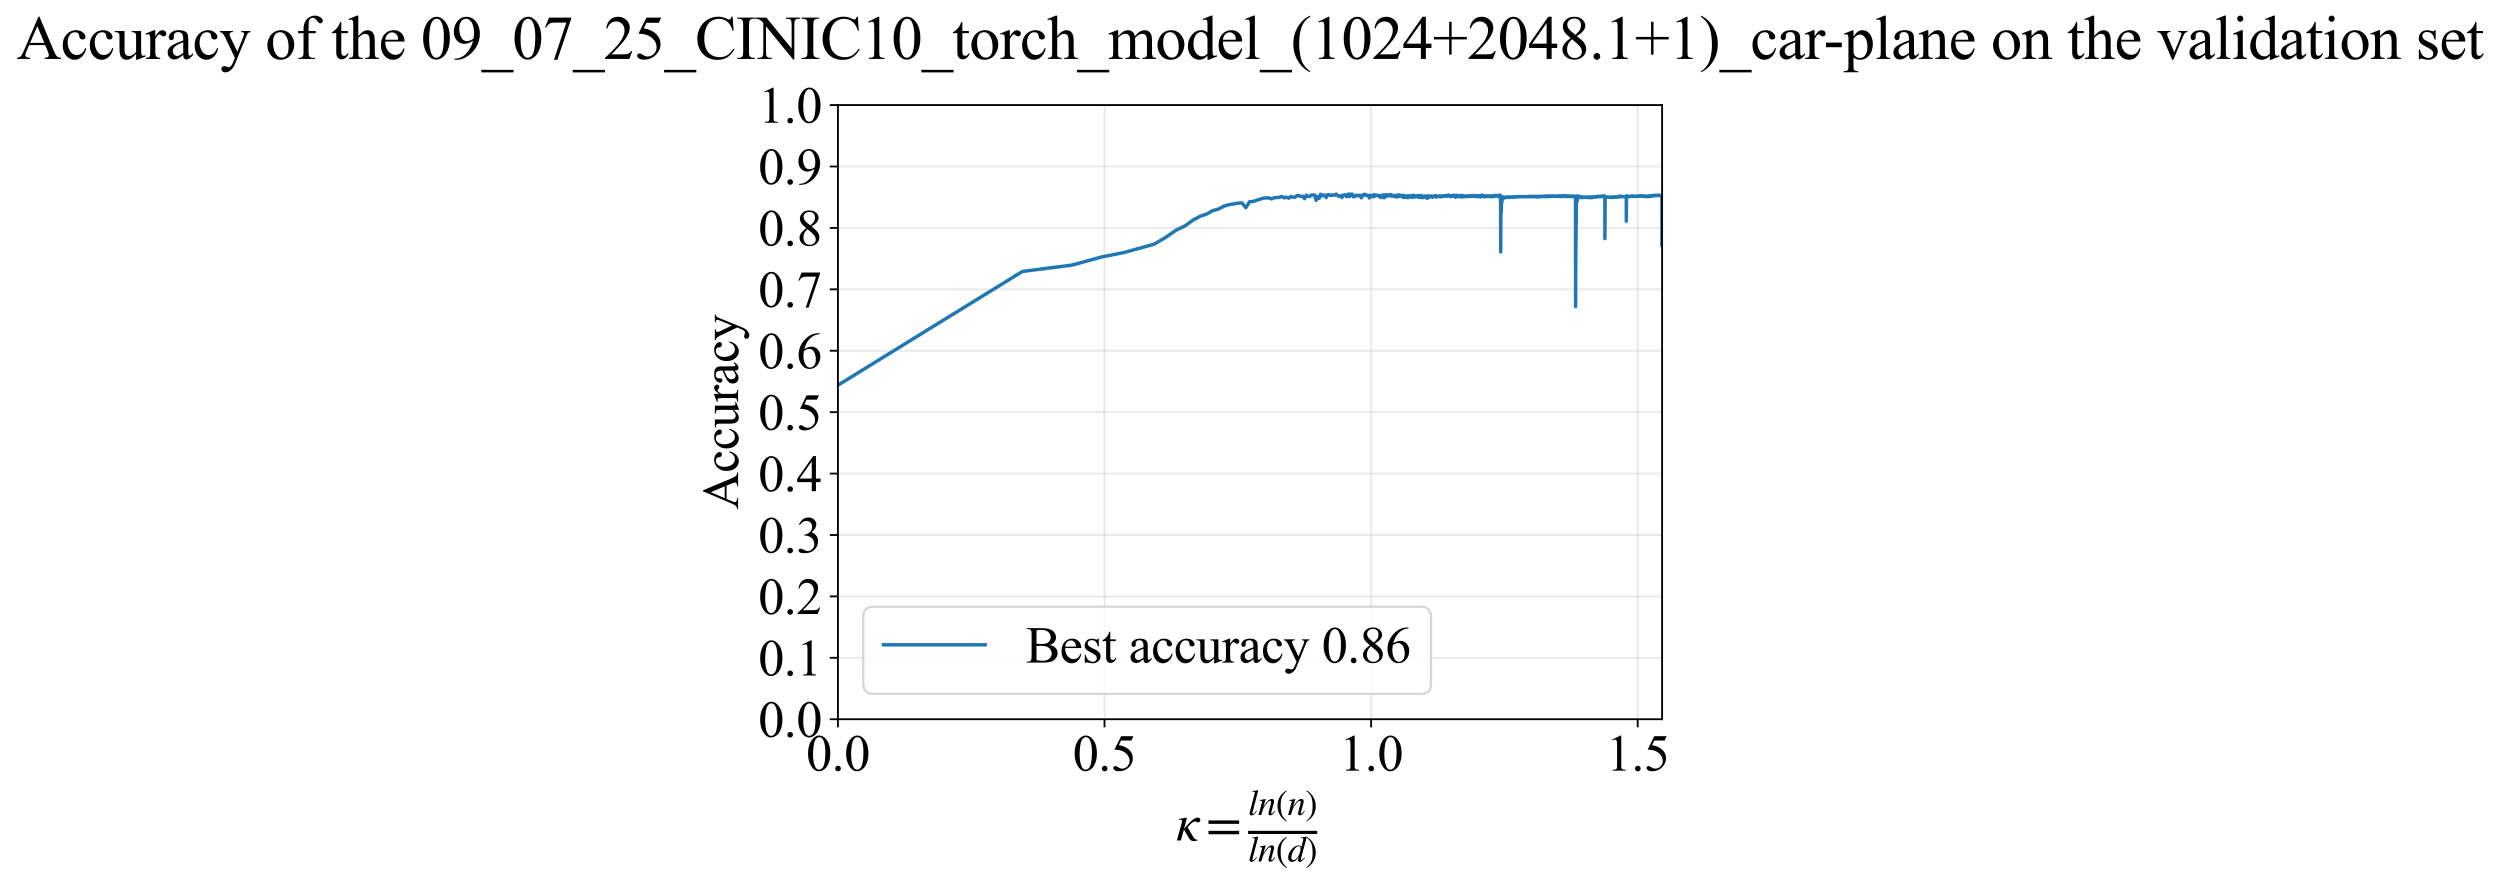<?xml version="1.0" encoding="utf-8" standalone="no"?>
<!DOCTYPE svg PUBLIC "-//W3C//DTD SVG 1.1//EN"
  "http://www.w3.org/Graphics/SVG/1.1/DTD/svg11.dtd">
<svg xmlns:xlink="http://www.w3.org/1999/xlink" width="1083.249pt" height="383.266pt" viewBox="0 0 1083.249 383.266" xmlns="http://www.w3.org/2000/svg" version="1.1">
 <defs>
  <style type="text/css">*{stroke-linejoin: round; stroke-linecap: butt}</style>
 </defs>
 <g id="figure_1">
  <g id="patch_1">
   <path d="M -0 383.266 
L 1083.249 383.266 
L 1083.249 0 
L -0 0 
z
" style="fill: #ffffff"/>
  </g>
  <g id="axes_1">
   <g id="patch_2">
    <path d="M 363.065 311.644 
L 720.185 311.644 
L 720.185 45.532 
L 363.065 45.532 
z
" style="fill: #ffffff"/>
   </g>
   <g id="matplotlib.axis_1">
    <g id="xtick_1">
     <g id="line2d_1">
      <path d="M 363.065 311.644 
L 363.065 45.532 
" clip-path="url(#p5b3a0462ce)" style="fill: none; stroke: #b0b0b0; stroke-opacity: 0.3; stroke-width: 0.8; stroke-linecap: square"/>
     </g>
     <g id="line2d_2">
      <defs>
       <path id="m2090115873" d="M 0 0 
L 0 3.5 
" style="stroke: #000000; stroke-width: 0.8"/>
      </defs>
      <g>
       <use xlink:href="#m2090115873" x="363.065" y="311.644" style="stroke: #000000; stroke-width: 0.8"/>
      </g>
     </g>
     <g id="text_1">
      <!-- 0.0 -->
      <g transform="translate(349.315 333.92) scale(0.22 -0.22)">
       <defs>
        <path id="TimesNewRomanPSMT-30" d="M 231 2094 
Q 231 2819 450 3342 
Q 669 3866 1031 4122 
Q 1313 4325 1613 4325 
Q 2100 4325 2488 3828 
Q 2972 3213 2972 2159 
Q 2972 1422 2759 906 
Q 2547 391 2217 158 
Q 1888 -75 1581 -75 
Q 975 -75 572 641 
Q 231 1244 231 2094 
z
M 844 2016 
Q 844 1141 1059 588 
Q 1238 122 1591 122 
Q 1759 122 1940 273 
Q 2122 425 2216 781 
Q 2359 1319 2359 2297 
Q 2359 3022 2209 3506 
Q 2097 3866 1919 4016 
Q 1791 4119 1609 4119 
Q 1397 4119 1231 3928 
Q 1006 3669 925 3112 
Q 844 2556 844 2016 
z
" transform="scale(0.016)"/>
        <path id="TimesNewRomanPSMT-2e" d="M 800 606 
Q 947 606 1047 504 
Q 1147 403 1147 259 
Q 1147 116 1045 14 
Q 944 -88 800 -88 
Q 656 -88 554 14 
Q 453 116 453 259 
Q 453 406 554 506 
Q 656 606 800 606 
z
" transform="scale(0.016)"/>
       </defs>
       <use xlink:href="#TimesNewRomanPSMT-30"/>
       <use xlink:href="#TimesNewRomanPSMT-2e" transform="translate(50 0)"/>
       <use xlink:href="#TimesNewRomanPSMT-30" transform="translate(75 0)"/>
      </g>
     </g>
    </g>
    <g id="xtick_2">
     <g id="line2d_3">
      <path d="M 478.58 311.644 
L 478.58 45.532 
" clip-path="url(#p5b3a0462ce)" style="fill: none; stroke: #b0b0b0; stroke-opacity: 0.3; stroke-width: 0.8; stroke-linecap: square"/>
     </g>
     <g id="line2d_4">
      <g>
       <use xlink:href="#m2090115873" x="478.58" y="311.644" style="stroke: #000000; stroke-width: 0.8"/>
      </g>
     </g>
     <g id="text_2">
      <!-- 0.5 -->
      <g transform="translate(464.83 333.92) scale(0.22 -0.22)">
       <defs>
        <path id="TimesNewRomanPSMT-35" d="M 2778 4238 
L 2534 3706 
L 1259 3706 
L 981 3138 
Q 1809 3016 2294 2522 
Q 2709 2097 2709 1522 
Q 2709 1188 2573 903 
Q 2438 619 2231 419 
Q 2025 219 1772 97 
Q 1413 -75 1034 -75 
Q 653 -75 479 54 
Q 306 184 306 341 
Q 306 428 378 495 
Q 450 563 559 563 
Q 641 563 702 538 
Q 763 513 909 409 
Q 1144 247 1384 247 
Q 1750 247 2026 523 
Q 2303 800 2303 1197 
Q 2303 1581 2056 1914 
Q 1809 2247 1375 2428 
Q 1034 2569 447 2591 
L 1259 4238 
L 2778 4238 
z
" transform="scale(0.016)"/>
       </defs>
       <use xlink:href="#TimesNewRomanPSMT-30"/>
       <use xlink:href="#TimesNewRomanPSMT-2e" transform="translate(50 0)"/>
       <use xlink:href="#TimesNewRomanPSMT-35" transform="translate(75 0)"/>
      </g>
     </g>
    </g>
    <g id="xtick_3">
     <g id="line2d_5">
      <path d="M 594.096 311.644 
L 594.096 45.532 
" clip-path="url(#p5b3a0462ce)" style="fill: none; stroke: #b0b0b0; stroke-opacity: 0.3; stroke-width: 0.8; stroke-linecap: square"/>
     </g>
     <g id="line2d_6">
      <g>
       <use xlink:href="#m2090115873" x="594.096" y="311.644" style="stroke: #000000; stroke-width: 0.8"/>
      </g>
     </g>
     <g id="text_3">
      <!-- 1.0 -->
      <g transform="translate(580.346 333.92) scale(0.22 -0.22)">
       <defs>
        <path id="TimesNewRomanPSMT-31" d="M 750 3822 
L 1781 4325 
L 1884 4325 
L 1884 747 
Q 1884 391 1914 303 
Q 1944 216 2037 169 
Q 2131 122 2419 116 
L 2419 0 
L 825 0 
L 825 116 
Q 1125 122 1212 167 
Q 1300 213 1334 289 
Q 1369 366 1369 747 
L 1369 3034 
Q 1369 3497 1338 3628 
Q 1316 3728 1258 3775 
Q 1200 3822 1119 3822 
Q 1003 3822 797 3725 
L 750 3822 
z
" transform="scale(0.016)"/>
       </defs>
       <use xlink:href="#TimesNewRomanPSMT-31"/>
       <use xlink:href="#TimesNewRomanPSMT-2e" transform="translate(50 0)"/>
       <use xlink:href="#TimesNewRomanPSMT-30" transform="translate(75 0)"/>
      </g>
     </g>
    </g>
    <g id="xtick_4">
     <g id="line2d_7">
      <path d="M 709.611 311.644 
L 709.611 45.532 
" clip-path="url(#p5b3a0462ce)" style="fill: none; stroke: #b0b0b0; stroke-opacity: 0.3; stroke-width: 0.8; stroke-linecap: square"/>
     </g>
     <g id="line2d_8">
      <g>
       <use xlink:href="#m2090115873" x="709.611" y="311.644" style="stroke: #000000; stroke-width: 0.8"/>
      </g>
     </g>
     <g id="text_4">
      <!-- 1.5 -->
      <g transform="translate(695.861 333.92) scale(0.22 -0.22)">
       <use xlink:href="#TimesNewRomanPSMT-31"/>
       <use xlink:href="#TimesNewRomanPSMT-2e" transform="translate(50 0)"/>
       <use xlink:href="#TimesNewRomanPSMT-35" transform="translate(75 0)"/>
      </g>
     </g>
    </g>
    <g id="text_5">
     <!-- $\kappa  = \frac{ln(n)}{ln(d)}$ -->
     <g transform="translate(509.615 364.186) scale(0.22 -0.22)">
      <defs>
       <path id="STIXGeneral-Italic-3ba" d="M 979 1440 
L 998 1446 
Q 1850 2541 2464 2790 
Q 2547 2822 2630 2822 
Q 2797 2822 2886 2736 
Q 2976 2650 2976 2522 
Q 2976 2387 2893 2307 
Q 2810 2227 2682 2227 
Q 2605 2227 2502 2288 
Q 2400 2349 2336 2349 
Q 2170 2349 1990 2205 
Q 1811 2061 1414 1645 
L 2042 544 
Q 2202 262 2310 182 
Q 2419 102 2624 102 
L 2624 0 
Q 2374 -83 2182 -83 
Q 1786 -83 1555 326 
L 960 1350 
L 576 0 
L 90 0 
L 640 1978 
Q 730 2317 730 2406 
Q 730 2560 518 2560 
L 339 2560 
L 339 2650 
Q 678 2694 1306 2822 
L 1325 2803 
L 979 1440 
z
" transform="scale(0.016)"/>
       <path id="STIXGeneral-Regular-3d" d="M 4077 2048 
L 307 2048 
L 307 2470 
L 4077 2470 
L 4077 2048 
z
M 4077 768 
L 307 768 
L 307 1190 
L 4077 1190 
L 4077 768 
z
" transform="scale(0.016)"/>
       <path id="STIXGeneral-Italic-6c" d="M 1786 4339 
L 806 595 
Q 755 410 755 320 
Q 755 205 864 205 
Q 1037 205 1293 570 
L 1453 794 
L 1542 730 
Q 1254 275 1046 102 
Q 838 -70 576 -70 
Q 262 -70 262 288 
Q 262 397 288 480 
L 1165 3834 
Q 1184 3898 1184 3955 
Q 1184 4096 870 4096 
L 755 4096 
L 755 4198 
Q 1203 4250 1747 4371 
L 1786 4339 
z
" transform="scale(0.016)"/>
       <path id="STIXGeneral-Italic-6e" d="M 2944 749 
L 3034 666 
Q 2707 218 2534 80 
Q 2362 -58 2138 -58 
Q 2010 -58 1923 28 
Q 1837 115 1837 288 
Q 1837 390 1939 768 
L 2221 1805 
Q 2310 2150 2310 2310 
Q 2310 2496 2157 2496 
Q 1971 2496 1750 2275 
Q 1530 2054 1210 1587 
Q 998 1274 899 1024 
Q 800 774 570 0 
L 90 0 
L 704 2240 
Q 717 2304 717 2349 
Q 717 2445 630 2480 
Q 544 2515 301 2522 
L 301 2624 
Q 550 2675 857 2729 
Q 1165 2784 1338 2822 
L 1363 2810 
L 934 1414 
Q 1408 2170 1753 2496 
Q 2099 2822 2413 2822 
Q 2611 2822 2720 2716 
Q 2829 2611 2829 2432 
Q 2829 2272 2765 2048 
L 2406 749 
Q 2317 429 2317 358 
Q 2317 243 2419 243 
Q 2541 243 2810 582 
Q 2854 634 2944 749 
z
" transform="scale(0.016)"/>
       <path id="STIXGeneral-Regular-28" d="M 1946 -1030 
L 1869 -1133 
Q 1126 -710 716 32 
Q 307 774 307 1613 
Q 307 3386 1888 4326 
L 1946 4224 
Q 1293 3667 1075 3126 
Q 858 2586 858 1632 
Q 858 685 1082 96 
Q 1306 -493 1946 -1030 
z
" transform="scale(0.016)"/>
       <path id="STIXGeneral-Regular-29" d="M 186 4224 
L 262 4326 
Q 992 3891 1408 3148 
Q 1824 2406 1824 1581 
Q 1824 -166 243 -1133 
L 186 -1030 
Q 845 -486 1059 54 
Q 1274 595 1274 1562 
Q 1274 2534 1059 3120 
Q 845 3706 186 4224 
z
" transform="scale(0.016)"/>
       <path id="STIXGeneral-Italic-64" d="M 3334 4371 
L 3373 4333 
L 3123 3360 
L 2739 1958 
Q 2323 429 2323 384 
Q 2323 256 2438 256 
Q 2522 256 2614 336 
Q 2707 416 2963 710 
L 3040 646 
Q 2547 -83 2099 -83 
Q 1978 -83 1907 -6 
Q 1837 70 1837 205 
Q 1837 397 1920 774 
Q 1645 307 1379 118 
Q 1114 -70 781 -70 
Q 461 -70 278 125 
Q 96 320 96 678 
Q 96 1440 713 2131 
Q 1331 2822 1965 2822 
Q 2163 2822 2256 2732 
Q 2349 2643 2381 2451 
L 2387 2451 
L 2675 3494 
Q 2765 3808 2765 3949 
Q 2765 4051 2694 4076 
Q 2624 4102 2355 4115 
L 2355 4224 
Q 2848 4269 3334 4371 
z
M 2278 2310 
Q 2278 2477 2185 2576 
Q 2093 2675 1978 2675 
Q 1677 2675 1395 2381 
Q 1075 2042 864 1571 
Q 653 1101 653 704 
Q 653 486 752 361 
Q 851 237 1024 237 
Q 1312 237 1606 550 
Q 1901 864 2089 1350 
Q 2278 1837 2278 2310 
z
" transform="scale(0.016)"/>
      </defs>
      <use xlink:href="#STIXGeneral-Italic-3ba" transform="translate(0 0.003)"/>
      <use xlink:href="#STIXGeneral-Regular-3d" transform="translate(58.84 0.003)"/>
      <use xlink:href="#STIXGeneral-Italic-6c" transform="translate(141.78 50.192) scale(0.7)"/>
      <use xlink:href="#STIXGeneral-Italic-6e" transform="translate(161.24 50.192) scale(0.7)"/>
      <use xlink:href="#STIXGeneral-Regular-28" transform="translate(196.24 50.192) scale(0.7)"/>
      <use xlink:href="#STIXGeneral-Italic-6e" transform="translate(219.55 50.192) scale(0.7)"/>
      <use xlink:href="#STIXGeneral-Regular-29" transform="translate(254.55 50.192) scale(0.7)"/>
      <use xlink:href="#STIXGeneral-Italic-6c" transform="translate(141.78 -41.258) scale(0.7)"/>
      <use xlink:href="#STIXGeneral-Italic-6e" transform="translate(161.24 -41.258) scale(0.7)"/>
      <use xlink:href="#STIXGeneral-Regular-28" transform="translate(196.24 -41.258) scale(0.7)"/>
      <use xlink:href="#STIXGeneral-Italic-64" transform="translate(219.55 -41.258) scale(0.7)"/>
      <use xlink:href="#STIXGeneral-Regular-29" transform="translate(254.55 -41.258) scale(0.7)"/>
      <path d="M 141.78 12.8 
L 141.78 19.05 
L 277.86 19.05 
L 277.86 12.8 
L 141.78 12.8 
z
"/>
     </g>
    </g>
   </g>
   <g id="matplotlib.axis_2">
    <g id="ytick_1">
     <g id="line2d_9">
      <path d="M 363.065 311.644 
L 720.185 311.644 
" clip-path="url(#p5b3a0462ce)" style="fill: none; stroke: #b0b0b0; stroke-opacity: 0.3; stroke-width: 0.8; stroke-linecap: square"/>
     </g>
     <g id="line2d_10">
      <defs>
       <path id="m7eabe64844" d="M 0 0 
L -3.5 0 
" style="stroke: #000000; stroke-width: 0.8"/>
      </defs>
      <g>
       <use xlink:href="#m7eabe64844" x="363.065" y="311.644" style="stroke: #000000; stroke-width: 0.8"/>
      </g>
     </g>
     <g id="text_6">
      <!-- 0.0 -->
      <g transform="translate(328.565 319.282) scale(0.22 -0.22)">
       <use xlink:href="#TimesNewRomanPSMT-30"/>
       <use xlink:href="#TimesNewRomanPSMT-2e" transform="translate(50 0)"/>
       <use xlink:href="#TimesNewRomanPSMT-30" transform="translate(75 0)"/>
      </g>
     </g>
    </g>
    <g id="ytick_2">
     <g id="line2d_11">
      <path d="M 363.065 285.032 
L 720.185 285.032 
" clip-path="url(#p5b3a0462ce)" style="fill: none; stroke: #b0b0b0; stroke-opacity: 0.3; stroke-width: 0.8; stroke-linecap: square"/>
     </g>
     <g id="line2d_12">
      <g>
       <use xlink:href="#m7eabe64844" x="363.065" y="285.032" style="stroke: #000000; stroke-width: 0.8"/>
      </g>
     </g>
     <g id="text_7">
      <!-- 0.1 -->
      <g transform="translate(328.565 292.67) scale(0.22 -0.22)">
       <use xlink:href="#TimesNewRomanPSMT-30"/>
       <use xlink:href="#TimesNewRomanPSMT-2e" transform="translate(50 0)"/>
       <use xlink:href="#TimesNewRomanPSMT-31" transform="translate(75 0)"/>
      </g>
     </g>
    </g>
    <g id="ytick_3">
     <g id="line2d_13">
      <path d="M 363.065 258.421 
L 720.185 258.421 
" clip-path="url(#p5b3a0462ce)" style="fill: none; stroke: #b0b0b0; stroke-opacity: 0.3; stroke-width: 0.8; stroke-linecap: square"/>
     </g>
     <g id="line2d_14">
      <g>
       <use xlink:href="#m7eabe64844" x="363.065" y="258.421" style="stroke: #000000; stroke-width: 0.8"/>
      </g>
     </g>
     <g id="text_8">
      <!-- 0.2 -->
      <g transform="translate(328.565 266.059) scale(0.22 -0.22)">
       <defs>
        <path id="TimesNewRomanPSMT-32" d="M 2934 816 
L 2638 0 
L 138 0 
L 138 116 
Q 1241 1122 1691 1759 
Q 2141 2397 2141 2925 
Q 2141 3328 1894 3587 
Q 1647 3847 1303 3847 
Q 991 3847 742 3664 
Q 494 3481 375 3128 
L 259 3128 
Q 338 3706 661 4015 
Q 984 4325 1469 4325 
Q 1984 4325 2329 3994 
Q 2675 3663 2675 3213 
Q 2675 2891 2525 2569 
Q 2294 2063 1775 1497 
Q 997 647 803 472 
L 1909 472 
Q 2247 472 2383 497 
Q 2519 522 2628 598 
Q 2738 675 2819 816 
L 2934 816 
z
" transform="scale(0.016)"/>
       </defs>
       <use xlink:href="#TimesNewRomanPSMT-30"/>
       <use xlink:href="#TimesNewRomanPSMT-2e" transform="translate(50 0)"/>
       <use xlink:href="#TimesNewRomanPSMT-32" transform="translate(75 0)"/>
      </g>
     </g>
    </g>
    <g id="ytick_4">
     <g id="line2d_15">
      <path d="M 363.065 231.81 
L 720.185 231.81 
" clip-path="url(#p5b3a0462ce)" style="fill: none; stroke: #b0b0b0; stroke-opacity: 0.3; stroke-width: 0.8; stroke-linecap: square"/>
     </g>
     <g id="line2d_16">
      <g>
       <use xlink:href="#m7eabe64844" x="363.065" y="231.81" style="stroke: #000000; stroke-width: 0.8"/>
      </g>
     </g>
     <g id="text_9">
      <!-- 0.3 -->
      <g transform="translate(328.565 239.448) scale(0.22 -0.22)">
       <defs>
        <path id="TimesNewRomanPSMT-33" d="M 325 3431 
Q 506 3859 782 4092 
Q 1059 4325 1472 4325 
Q 1981 4325 2253 3994 
Q 2459 3747 2459 3466 
Q 2459 3003 1878 2509 
Q 2269 2356 2469 2072 
Q 2669 1788 2669 1403 
Q 2669 853 2319 450 
Q 1863 -75 997 -75 
Q 569 -75 414 31 
Q 259 138 259 259 
Q 259 350 332 419 
Q 406 488 509 488 
Q 588 488 669 463 
Q 722 447 909 348 
Q 1097 250 1169 231 
Q 1284 197 1416 197 
Q 1734 197 1970 444 
Q 2206 691 2206 1028 
Q 2206 1275 2097 1509 
Q 2016 1684 1919 1775 
Q 1784 1900 1550 2001 
Q 1316 2103 1072 2103 
L 972 2103 
L 972 2197 
Q 1219 2228 1467 2375 
Q 1716 2522 1828 2728 
Q 1941 2934 1941 3181 
Q 1941 3503 1739 3701 
Q 1538 3900 1238 3900 
Q 753 3900 428 3381 
L 325 3431 
z
" transform="scale(0.016)"/>
       </defs>
       <use xlink:href="#TimesNewRomanPSMT-30"/>
       <use xlink:href="#TimesNewRomanPSMT-2e" transform="translate(50 0)"/>
       <use xlink:href="#TimesNewRomanPSMT-33" transform="translate(75 0)"/>
      </g>
     </g>
    </g>
    <g id="ytick_5">
     <g id="line2d_17">
      <path d="M 363.065 205.199 
L 720.185 205.199 
" clip-path="url(#p5b3a0462ce)" style="fill: none; stroke: #b0b0b0; stroke-opacity: 0.3; stroke-width: 0.8; stroke-linecap: square"/>
     </g>
     <g id="line2d_18">
      <g>
       <use xlink:href="#m7eabe64844" x="363.065" y="205.199" style="stroke: #000000; stroke-width: 0.8"/>
      </g>
     </g>
     <g id="text_10">
      <!-- 0.4 -->
      <g transform="translate(328.565 212.837) scale(0.22 -0.22)">
       <defs>
        <path id="TimesNewRomanPSMT-34" d="M 2978 1563 
L 2978 1119 
L 2409 1119 
L 2409 0 
L 1894 0 
L 1894 1119 
L 100 1119 
L 100 1519 
L 2066 4325 
L 2409 4325 
L 2409 1563 
L 2978 1563 
z
M 1894 1563 
L 1894 3666 
L 406 1563 
L 1894 1563 
z
" transform="scale(0.016)"/>
       </defs>
       <use xlink:href="#TimesNewRomanPSMT-30"/>
       <use xlink:href="#TimesNewRomanPSMT-2e" transform="translate(50 0)"/>
       <use xlink:href="#TimesNewRomanPSMT-34" transform="translate(75 0)"/>
      </g>
     </g>
    </g>
    <g id="ytick_6">
     <g id="line2d_19">
      <path d="M 363.065 178.588 
L 720.185 178.588 
" clip-path="url(#p5b3a0462ce)" style="fill: none; stroke: #b0b0b0; stroke-opacity: 0.3; stroke-width: 0.8; stroke-linecap: square"/>
     </g>
     <g id="line2d_20">
      <g>
       <use xlink:href="#m7eabe64844" x="363.065" y="178.588" style="stroke: #000000; stroke-width: 0.8"/>
      </g>
     </g>
     <g id="text_11">
      <!-- 0.5 -->
      <g transform="translate(328.565 186.226) scale(0.22 -0.22)">
       <use xlink:href="#TimesNewRomanPSMT-30"/>
       <use xlink:href="#TimesNewRomanPSMT-2e" transform="translate(50 0)"/>
       <use xlink:href="#TimesNewRomanPSMT-35" transform="translate(75 0)"/>
      </g>
     </g>
    </g>
    <g id="ytick_7">
     <g id="line2d_21">
      <path d="M 363.065 151.976 
L 720.185 151.976 
" clip-path="url(#p5b3a0462ce)" style="fill: none; stroke: #b0b0b0; stroke-opacity: 0.3; stroke-width: 0.8; stroke-linecap: square"/>
     </g>
     <g id="line2d_22">
      <g>
       <use xlink:href="#m7eabe64844" x="363.065" y="151.976" style="stroke: #000000; stroke-width: 0.8"/>
      </g>
     </g>
     <g id="text_12">
      <!-- 0.6 -->
      <g transform="translate(328.565 159.614) scale(0.22 -0.22)">
       <defs>
        <path id="TimesNewRomanPSMT-36" d="M 2869 4325 
L 2869 4209 
Q 2456 4169 2195 4045 
Q 1934 3922 1679 3669 
Q 1425 3416 1258 3105 
Q 1091 2794 978 2366 
Q 1428 2675 1881 2675 
Q 2316 2675 2634 2325 
Q 2953 1975 2953 1425 
Q 2953 894 2631 456 
Q 2244 -75 1606 -75 
Q 1172 -75 869 213 
Q 275 772 275 1663 
Q 275 2231 503 2743 
Q 731 3256 1154 3653 
Q 1578 4050 1965 4187 
Q 2353 4325 2688 4325 
L 2869 4325 
z
M 925 2138 
Q 869 1716 869 1456 
Q 869 1156 980 804 
Q 1091 453 1309 247 
Q 1469 100 1697 100 
Q 1969 100 2183 356 
Q 2397 613 2397 1088 
Q 2397 1622 2184 2012 
Q 1972 2403 1581 2403 
Q 1463 2403 1327 2353 
Q 1191 2303 925 2138 
z
" transform="scale(0.016)"/>
       </defs>
       <use xlink:href="#TimesNewRomanPSMT-30"/>
       <use xlink:href="#TimesNewRomanPSMT-2e" transform="translate(50 0)"/>
       <use xlink:href="#TimesNewRomanPSMT-36" transform="translate(75 0)"/>
      </g>
     </g>
    </g>
    <g id="ytick_8">
     <g id="line2d_23">
      <path d="M 363.065 125.365 
L 720.185 125.365 
" clip-path="url(#p5b3a0462ce)" style="fill: none; stroke: #b0b0b0; stroke-opacity: 0.3; stroke-width: 0.8; stroke-linecap: square"/>
     </g>
     <g id="line2d_24">
      <g>
       <use xlink:href="#m7eabe64844" x="363.065" y="125.365" style="stroke: #000000; stroke-width: 0.8"/>
      </g>
     </g>
     <g id="text_13">
      <!-- 0.7 -->
      <g transform="translate(328.565 133.003) scale(0.22 -0.22)">
       <defs>
        <path id="TimesNewRomanPSMT-37" d="M 644 4238 
L 2916 4238 
L 2916 4119 
L 1503 -88 
L 1153 -88 
L 2419 3728 
L 1253 3728 
Q 900 3728 750 3644 
Q 488 3500 328 3200 
L 238 3234 
L 644 4238 
z
" transform="scale(0.016)"/>
       </defs>
       <use xlink:href="#TimesNewRomanPSMT-30"/>
       <use xlink:href="#TimesNewRomanPSMT-2e" transform="translate(50 0)"/>
       <use xlink:href="#TimesNewRomanPSMT-37" transform="translate(75 0)"/>
      </g>
     </g>
    </g>
    <g id="ytick_9">
     <g id="line2d_25">
      <path d="M 363.065 98.754 
L 720.185 98.754 
" clip-path="url(#p5b3a0462ce)" style="fill: none; stroke: #b0b0b0; stroke-opacity: 0.3; stroke-width: 0.8; stroke-linecap: square"/>
     </g>
     <g id="line2d_26">
      <g>
       <use xlink:href="#m7eabe64844" x="363.065" y="98.754" style="stroke: #000000; stroke-width: 0.8"/>
      </g>
     </g>
     <g id="text_14">
      <!-- 0.8 -->
      <g transform="translate(328.565 106.392) scale(0.22 -0.22)">
       <defs>
        <path id="TimesNewRomanPSMT-38" d="M 1228 2134 
Q 725 2547 579 2797 
Q 434 3047 434 3316 
Q 434 3728 753 4026 
Q 1072 4325 1600 4325 
Q 2113 4325 2425 4047 
Q 2738 3769 2738 3413 
Q 2738 3175 2569 2928 
Q 2400 2681 1866 2347 
Q 2416 1922 2594 1678 
Q 2831 1359 2831 1006 
Q 2831 559 2490 242 
Q 2150 -75 1597 -75 
Q 994 -75 656 303 
Q 388 606 388 966 
Q 388 1247 577 1523 
Q 766 1800 1228 2134 
z
M 1719 2469 
Q 2094 2806 2194 3001 
Q 2294 3197 2294 3444 
Q 2294 3772 2109 3958 
Q 1925 4144 1606 4144 
Q 1288 4144 1088 3959 
Q 888 3775 888 3528 
Q 888 3366 970 3203 
Q 1053 3041 1206 2894 
L 1719 2469 
z
M 1375 2016 
Q 1116 1797 991 1539 
Q 866 1281 866 981 
Q 866 578 1086 336 
Q 1306 94 1647 94 
Q 1984 94 2187 284 
Q 2391 475 2391 747 
Q 2391 972 2272 1150 
Q 2050 1481 1375 2016 
z
" transform="scale(0.016)"/>
       </defs>
       <use xlink:href="#TimesNewRomanPSMT-30"/>
       <use xlink:href="#TimesNewRomanPSMT-2e" transform="translate(50 0)"/>
       <use xlink:href="#TimesNewRomanPSMT-38" transform="translate(75 0)"/>
      </g>
     </g>
    </g>
    <g id="ytick_10">
     <g id="line2d_27">
      <path d="M 363.065 72.143 
L 720.185 72.143 
" clip-path="url(#p5b3a0462ce)" style="fill: none; stroke: #b0b0b0; stroke-opacity: 0.3; stroke-width: 0.8; stroke-linecap: square"/>
     </g>
     <g id="line2d_28">
      <g>
       <use xlink:href="#m7eabe64844" x="363.065" y="72.143" style="stroke: #000000; stroke-width: 0.8"/>
      </g>
     </g>
     <g id="text_15">
      <!-- 0.9 -->
      <g transform="translate(328.565 79.781) scale(0.22 -0.22)">
       <defs>
        <path id="TimesNewRomanPSMT-39" d="M 338 -88 
L 338 28 
Q 744 34 1094 217 
Q 1444 400 1770 856 
Q 2097 1313 2225 1859 
Q 1734 1544 1338 1544 
Q 891 1544 572 1889 
Q 253 2234 253 2806 
Q 253 3363 572 3797 
Q 956 4325 1575 4325 
Q 2097 4325 2469 3894 
Q 2925 3359 2925 2575 
Q 2925 1869 2578 1258 
Q 2231 647 1613 244 
Q 1109 -88 516 -88 
L 338 -88 
z
M 2275 2091 
Q 2331 2497 2331 2741 
Q 2331 3044 2228 3395 
Q 2125 3747 1936 3934 
Q 1747 4122 1506 4122 
Q 1228 4122 1018 3872 
Q 809 3622 809 3128 
Q 809 2469 1088 2097 
Q 1291 1828 1588 1828 
Q 1731 1828 1928 1897 
Q 2125 1966 2275 2091 
z
" transform="scale(0.016)"/>
       </defs>
       <use xlink:href="#TimesNewRomanPSMT-30"/>
       <use xlink:href="#TimesNewRomanPSMT-2e" transform="translate(50 0)"/>
       <use xlink:href="#TimesNewRomanPSMT-39" transform="translate(75 0)"/>
      </g>
     </g>
    </g>
    <g id="ytick_11">
     <g id="line2d_29">
      <path d="M 363.065 45.532 
L 720.185 45.532 
" clip-path="url(#p5b3a0462ce)" style="fill: none; stroke: #b0b0b0; stroke-opacity: 0.3; stroke-width: 0.8; stroke-linecap: square"/>
     </g>
     <g id="line2d_30">
      <g>
       <use xlink:href="#m7eabe64844" x="363.065" y="45.532" style="stroke: #000000; stroke-width: 0.8"/>
      </g>
     </g>
     <g id="text_16">
      <!-- 1.0 -->
      <g transform="translate(328.565 53.17) scale(0.22 -0.22)">
       <use xlink:href="#TimesNewRomanPSMT-31"/>
       <use xlink:href="#TimesNewRomanPSMT-2e" transform="translate(50 0)"/>
       <use xlink:href="#TimesNewRomanPSMT-30" transform="translate(75 0)"/>
      </g>
     </g>
    </g>
    <g id="text_17">
     <!-- Accuracy -->
     <g transform="translate(319.817 220.726) rotate(-90) scale(0.22 -0.22)">
      <defs>
       <path id="TimesNewRomanPSMT-41" d="M 2928 1419 
L 1288 1419 
L 1000 750 
Q 894 503 894 381 
Q 894 284 986 211 
Q 1078 138 1384 116 
L 1384 0 
L 50 0 
L 50 116 
Q 316 163 394 238 
Q 553 388 747 847 
L 2238 4334 
L 2347 4334 
L 3822 809 
Q 4000 384 4145 257 
Q 4291 131 4550 116 
L 4550 0 
L 2878 0 
L 2878 116 
Q 3131 128 3220 200 
Q 3309 272 3309 375 
Q 3309 513 3184 809 
L 2928 1419 
z
M 2841 1650 
L 2122 3363 
L 1384 1650 
L 2841 1650 
z
" transform="scale(0.016)"/>
       <path id="TimesNewRomanPSMT-63" d="M 2631 1088 
Q 2516 522 2178 217 
Q 1841 -88 1431 -88 
Q 944 -88 581 321 
Q 219 731 219 1428 
Q 219 2103 620 2525 
Q 1022 2947 1584 2947 
Q 2006 2947 2278 2723 
Q 2550 2500 2550 2259 
Q 2550 2141 2473 2067 
Q 2397 1994 2259 1994 
Q 2075 1994 1981 2113 
Q 1928 2178 1911 2362 
Q 1894 2547 1784 2644 
Q 1675 2738 1481 2738 
Q 1169 2738 978 2506 
Q 725 2200 725 1697 
Q 725 1184 976 792 
Q 1228 400 1656 400 
Q 1963 400 2206 609 
Q 2378 753 2541 1131 
L 2631 1088 
z
" transform="scale(0.016)"/>
       <path id="TimesNewRomanPSMT-75" d="M 2709 2863 
L 2709 1128 
Q 2709 631 2732 520 
Q 2756 409 2807 365 
Q 2859 322 2928 322 
Q 3025 322 3147 375 
L 3191 266 
L 2334 -88 
L 2194 -88 
L 2194 519 
Q 1825 119 1631 15 
Q 1438 -88 1222 -88 
Q 981 -88 804 51 
Q 628 191 559 409 
Q 491 628 491 1028 
L 491 2306 
Q 491 2509 447 2587 
Q 403 2666 317 2708 
Q 231 2750 6 2747 
L 6 2863 
L 1009 2863 
L 1009 947 
Q 1009 547 1148 422 
Q 1288 297 1484 297 
Q 1619 297 1789 381 
Q 1959 466 2194 703 
L 2194 2325 
Q 2194 2569 2105 2655 
Q 2016 2741 1734 2747 
L 1734 2863 
L 2709 2863 
z
" transform="scale(0.016)"/>
       <path id="TimesNewRomanPSMT-72" d="M 1038 2947 
L 1038 2303 
Q 1397 2947 1775 2947 
Q 1947 2947 2059 2842 
Q 2172 2738 2172 2600 
Q 2172 2478 2090 2393 
Q 2009 2309 1897 2309 
Q 1788 2309 1652 2417 
Q 1516 2525 1450 2525 
Q 1394 2525 1328 2463 
Q 1188 2334 1038 2041 
L 1038 669 
Q 1038 431 1097 309 
Q 1138 225 1241 169 
Q 1344 113 1538 113 
L 1538 0 
L 72 0 
L 72 113 
Q 291 113 397 181 
Q 475 231 506 341 
Q 522 394 522 644 
L 522 1753 
Q 522 2253 501 2348 
Q 481 2444 426 2487 
Q 372 2531 291 2531 
Q 194 2531 72 2484 
L 41 2597 
L 906 2947 
L 1038 2947 
z
" transform="scale(0.016)"/>
       <path id="TimesNewRomanPSMT-61" d="M 1822 413 
Q 1381 72 1269 19 
Q 1100 -59 909 -59 
Q 613 -59 420 144 
Q 228 347 228 678 
Q 228 888 322 1041 
Q 450 1253 767 1440 
Q 1084 1628 1822 1897 
L 1822 2009 
Q 1822 2438 1686 2597 
Q 1550 2756 1291 2756 
Q 1094 2756 978 2650 
Q 859 2544 859 2406 
L 866 2225 
Q 866 2081 792 2003 
Q 719 1925 600 1925 
Q 484 1925 411 2006 
Q 338 2088 338 2228 
Q 338 2497 613 2722 
Q 888 2947 1384 2947 
Q 1766 2947 2009 2819 
Q 2194 2722 2281 2516 
Q 2338 2381 2338 1966 
L 2338 994 
Q 2338 584 2353 492 
Q 2369 400 2405 369 
Q 2441 338 2488 338 
Q 2538 338 2575 359 
Q 2641 400 2828 588 
L 2828 413 
Q 2478 -56 2159 -56 
Q 2006 -56 1915 50 
Q 1825 156 1822 413 
z
M 1822 616 
L 1822 1706 
Q 1350 1519 1213 1441 
Q 966 1303 859 1153 
Q 753 1003 753 825 
Q 753 600 887 451 
Q 1022 303 1197 303 
Q 1434 303 1822 616 
z
" transform="scale(0.016)"/>
       <path id="TimesNewRomanPSMT-79" d="M 38 2863 
L 1372 2863 
L 1372 2747 
L 1306 2747 
Q 1166 2747 1095 2686 
Q 1025 2625 1025 2534 
Q 1025 2413 1128 2197 
L 1825 753 
L 2466 2334 
Q 2519 2463 2519 2588 
Q 2519 2644 2497 2672 
Q 2472 2706 2419 2726 
Q 2366 2747 2231 2747 
L 2231 2863 
L 3163 2863 
L 3163 2747 
Q 3047 2734 2984 2696 
Q 2922 2659 2847 2556 
Q 2819 2513 2741 2316 
L 1575 -541 
Q 1406 -956 1132 -1168 
Q 859 -1381 606 -1381 
Q 422 -1381 303 -1275 
Q 184 -1169 184 -1031 
Q 184 -900 270 -820 
Q 356 -741 506 -741 
Q 609 -741 788 -809 
Q 913 -856 944 -856 
Q 1038 -856 1148 -759 
Q 1259 -663 1372 -384 
L 1575 113 
L 547 2272 
Q 500 2369 397 2513 
Q 319 2622 269 2659 
Q 197 2709 38 2747 
L 38 2863 
z
" transform="scale(0.016)"/>
      </defs>
      <use xlink:href="#TimesNewRomanPSMT-41"/>
      <use xlink:href="#TimesNewRomanPSMT-63" transform="translate(72.217 0)"/>
      <use xlink:href="#TimesNewRomanPSMT-63" transform="translate(116.602 0)"/>
      <use xlink:href="#TimesNewRomanPSMT-75" transform="translate(160.986 0)"/>
      <use xlink:href="#TimesNewRomanPSMT-72" transform="translate(210.986 0)"/>
      <use xlink:href="#TimesNewRomanPSMT-61" transform="translate(244.287 0)"/>
      <use xlink:href="#TimesNewRomanPSMT-63" transform="translate(288.672 0)"/>
      <use xlink:href="#TimesNewRomanPSMT-79" transform="translate(333.057 0)"/>
     </g>
    </g>
   </g>
   <g id="line2d_31">
    <path d="M 363.065 166.908 
L 442.995 117.618 
L 464.548 114.854 
L 477.529 111.291 
L 486.848 109.472 
L 500.09 105.806 
L 505.15 102.82 
L 509.542 99.759 
L 513.422 97.911 
L 516.897 95.368 
L 520.044 93.713 
L 522.919 92.707 
L 525.566 91.229 
L 528.018 90.549 
L 530.302 89.336 
L 532.439 88.716 
L 536.342 88.05 
L 538.134 87.902 
L 539.835 89.987 
L 541.453 87.385 
L 542.997 87.282 
L 547.239 85.892 
L 548.542 85.744 
L 549.795 85.759 
L 551.002 86.173 
L 552.168 85.655 
L 554.384 85.507 
L 555.438 85.108 
L 556.461 85.714 
L 557.453 85.434 
L 558.416 85.892 
L 559.353 85.123 
L 560.263 85.463 
L 561.15 85.448 
L 562.013 84.709 
L 562.855 84.813 
L 563.676 85.153 
L 564.477 84.99 
L 565.26 86.069 
L 566.024 84.532 
L 566.772 85.153 
L 567.503 85.108 
L 568.218 84.517 
L 569.604 84.473 
L 570.276 86.808 
L 570.935 85.167 
L 571.581 85.966 
L 572.214 84.206 
L 572.836 84.901 
L 573.447 84.473 
L 574.046 84.65 
L 574.635 85.611 
L 575.214 84.369 
L 575.783 84.31 
L 576.342 84.709 
L 576.892 84.724 
L 577.433 84.384 
L 577.965 84.546 
L 578.49 84.517 
L 579.005 84.103 
L 580.014 85.093 
L 580.507 84.857 
L 580.993 84.842 
L 581.472 85.611 
L 581.944 84.532 
L 582.869 84.399 
L 583.322 85.182 
L 583.768 85.153 
L 584.209 84.103 
L 584.644 85.153 
L 585.074 84.088 
L 585.498 84.768 
L 585.917 84.118 
L 586.33 85.197 
L 586.739 85.241 
L 587.142 84.813 
L 587.541 84.576 
L 587.935 84.901 
L 588.709 84.532 
L 589.09 84.842 
L 589.466 84.739 
L 589.838 85.7 
L 590.206 84.517 
L 590.57 84.813 
L 591.286 84.118 
L 591.987 84.665 
L 592.332 84.517 
L 592.673 84.576 
L 593.011 85.02 
L 593.346 85.788 
L 593.677 84.606 
L 594.005 84.709 
L 594.33 84.99 
L 594.652 84.768 
L 594.97 85.315 
L 595.286 84.325 
L 595.599 84.99 
L 595.909 84.857 
L 596.215 84.487 
L 596.52 84.68 
L 596.821 84.724 
L 597.12 84.65 
L 597.416 85.02 
L 597.709 84.606 
L 598 85.005 
L 598.288 85.626 
L 598.574 85.182 
L 598.857 85.197 
L 599.139 84.428 
L 599.417 84.561 
L 599.694 85.729 
L 599.968 84.591 
L 600.24 84.384 
L 600.509 85.197 
L 600.777 84.517 
L 601.042 84.413 
L 601.305 84.872 
L 601.567 84.369 
L 601.826 84.887 
L 602.083 84.709 
L 602.338 84.827 
L 602.591 84.251 
L 602.843 84.931 
L 603.092 85.005 
L 603.34 84.502 
L 603.586 84.887 
L 603.83 85.049 
L 604.312 84.827 
L 604.551 85.241 
L 604.788 84.65 
L 605.257 85.36 
L 605.49 84.502 
L 605.72 84.517 
L 606.176 85.138 
L 606.402 84.458 
L 606.626 84.546 
L 607.509 85.3 
L 607.726 84.606 
L 608.156 85.596 
L 608.368 84.783 
L 608.58 84.901 
L 608.999 85.507 
L 609.206 84.872 
L 609.618 85.478 
L 609.821 84.872 
L 610.024 85.7 
L 610.225 85.404 
L 610.425 84.813 
L 610.624 85.108 
L 610.822 84.857 
L 611.214 85.271 
L 611.408 85.079 
L 611.601 85.581 
L 611.793 84.665 
L 611.984 85.167 
L 612.174 84.857 
L 612.363 85.212 
L 612.737 84.65 
L 612.922 85.434 
L 613.107 85.005 
L 613.291 84.901 
L 613.655 85.093 
L 613.835 84.946 
L 614.015 85.182 
L 614.193 84.724 
L 614.371 85.419 
L 614.548 84.739 
L 614.724 85.552 
L 615.072 84.768 
L 615.245 85.374 
L 615.418 84.842 
L 615.589 85.108 
L 615.759 85.626 
L 615.929 84.694 
L 616.097 85.227 
L 616.265 85.153 
L 616.598 85.611 
L 617.092 84.99 
L 617.255 85.404 
L 617.417 85.079 
L 617.739 84.931 
L 617.899 85.182 
L 618.216 84.931 
L 618.374 85.981 
L 618.53 84.96 
L 618.686 84.887 
L 618.842 85.049 
L 618.996 85.567 
L 619.303 84.931 
L 619.456 84.946 
L 619.759 85.256 
L 619.909 85.345 
L 620.208 84.901 
L 620.356 84.901 
L 620.798 85.463 
L 620.943 85.167 
L 621.088 85.256 
L 621.233 85.034 
L 621.377 85.034 
L 621.52 84.857 
L 621.805 85.079 
L 621.946 85.02 
L 622.087 84.694 
L 622.228 84.813 
L 622.367 85.434 
L 622.645 84.946 
L 622.92 84.916 
L 623.057 85.064 
L 623.329 84.96 
L 623.464 85.034 
L 623.599 84.931 
L 623.733 85.241 
L 623.867 84.857 
L 624 84.99 
L 624.132 84.916 
L 624.395 85.256 
L 624.526 85.049 
L 624.657 85.153 
L 624.787 85.108 
L 625.045 84.857 
L 625.173 85.182 
L 625.301 85.138 
L 625.429 84.827 
L 625.682 84.887 
L 625.933 84.872 
L 626.183 84.887 
L 626.307 84.739 
L 626.431 85.02 
L 626.554 84.665 
L 626.677 85.005 
L 626.799 84.872 
L 626.921 85.049 
L 627.042 84.798 
L 627.163 85.005 
L 627.283 84.798 
L 627.523 84.901 
L 627.642 84.532 
L 627.997 84.887 
L 628.115 84.798 
L 628.232 84.901 
L 628.465 84.768 
L 628.581 84.872 
L 628.697 85.197 
L 628.926 84.975 
L 629.041 84.813 
L 629.155 85.167 
L 629.381 84.827 
L 629.494 84.783 
L 629.606 84.99 
L 629.83 84.517 
L 630.052 84.872 
L 630.273 84.901 
L 630.492 85.034 
L 630.601 84.813 
L 630.71 85.463 
L 630.926 84.68 
L 631.141 84.99 
L 631.248 84.606 
L 631.567 85.227 
L 631.672 84.783 
L 631.778 85.197 
L 631.987 84.753 
L 632.403 84.946 
L 632.506 84.916 
L 632.608 85.138 
L 632.711 84.709 
L 632.813 85.345 
L 633.016 84.842 
L 633.117 84.931 
L 633.218 84.665 
L 633.318 85.064 
L 633.418 84.798 
L 633.618 84.99 
L 633.717 85.02 
L 633.816 85.345 
L 634.014 85.167 
L 634.112 84.842 
L 634.21 85.064 
L 634.307 84.813 
L 634.501 85.049 
L 634.598 84.96 
L 634.695 85.108 
L 634.791 84.96 
L 634.982 85.227 
L 635.173 84.975 
L 635.55 85.034 
L 635.644 85.212 
L 635.924 84.857 
L 636.016 85.02 
L 636.201 84.975 
L 636.293 85.153 
L 636.476 84.739 
L 636.567 84.99 
L 636.749 84.753 
L 636.839 85.02 
L 637.019 84.887 
L 637.109 85.138 
L 637.198 85.064 
L 637.377 84.901 
L 637.465 84.887 
L 637.554 85.108 
L 637.642 85.049 
L 637.73 84.916 
L 637.818 85.005 
L 637.905 84.68 
L 637.993 85.049 
L 638.08 84.946 
L 638.253 84.99 
L 638.426 84.975 
L 638.769 85.02 
L 638.854 84.724 
L 639.108 85.167 
L 639.276 84.827 
L 639.36 84.724 
L 639.527 85.079 
L 639.61 84.827 
L 639.776 85.079 
L 639.859 84.827 
L 639.941 85.108 
L 640.023 84.857 
L 640.105 85.197 
L 640.187 85.005 
L 640.269 85.256 
L 640.35 84.901 
L 640.431 84.96 
L 640.593 85.138 
L 640.673 84.946 
L 640.754 85.123 
L 640.834 84.753 
L 640.914 84.887 
L 640.994 85.108 
L 641.073 84.916 
L 641.232 85.108 
L 641.311 85.123 
L 641.39 85.33 
L 641.547 84.768 
L 641.626 85.167 
L 641.704 84.99 
L 641.782 84.813 
L 641.859 85.064 
L 641.937 84.887 
L 642.014 85.153 
L 642.092 84.517 
L 642.246 85.005 
L 642.322 85.079 
L 642.399 84.724 
L 642.551 85.197 
L 642.703 84.99 
L 642.779 85.049 
L 642.854 84.857 
L 642.93 85.212 
L 643.08 84.827 
L 643.154 85.005 
L 643.229 84.887 
L 643.304 85.182 
L 643.378 84.783 
L 643.452 85.212 
L 643.526 84.99 
L 643.6 85.005 
L 643.673 85.256 
L 643.82 85.064 
L 643.893 85.02 
L 644.112 85.167 
L 644.184 85.005 
L 644.257 85.153 
L 644.329 85.093 
L 644.401 84.946 
L 644.473 85.005 
L 644.545 85.064 
L 644.616 84.813 
L 644.759 85.138 
L 644.83 84.842 
L 644.901 85.138 
L 644.972 84.946 
L 645.043 85.049 
L 645.183 84.99 
L 645.324 85.02 
L 645.394 84.96 
L 645.463 85.167 
L 645.533 85.049 
L 645.603 85.182 
L 645.672 85.079 
L 645.741 85.049 
L 645.81 85.212 
L 645.879 84.842 
L 645.948 85.005 
L 646.017 85.049 
L 646.085 84.842 
L 646.153 84.96 
L 646.29 85.093 
L 646.358 84.916 
L 646.425 84.96 
L 646.493 85.182 
L 646.561 84.96 
L 646.628 85.049 
L 646.695 84.931 
L 646.829 85.241 
L 647.03 84.887 
L 647.096 84.946 
L 647.162 85.182 
L 647.295 84.887 
L 647.36 84.931 
L 647.492 84.99 
L 647.623 84.635 
L 647.688 85.005 
L 647.753 84.872 
L 647.883 84.901 
L 647.948 84.842 
L 648.142 85.005 
L 648.206 84.857 
L 648.27 84.99 
L 648.334 84.872 
L 648.462 84.96 
L 648.779 84.813 
L 648.842 84.96 
L 648.905 84.68 
L 649.093 85.093 
L 649.155 84.798 
L 649.218 84.99 
L 649.28 84.872 
L 649.342 85.064 
L 649.528 84.62 
L 649.589 85.241 
L 649.651 84.546 
L 649.712 84.561 
L 649.774 84.931 
L 649.835 84.901 
L 650.078 84.576 
L 650.139 85.02 
L 650.2 84.99 
L 650.26 109.162 
L 650.32 92.382 
L 650.441 87.873 
L 650.501 92.205 
L 650.561 86.321 
L 650.62 88.42 
L 650.74 85.404 
L 650.799 87.355 
L 650.858 86.513 
L 650.977 85.271 
L 651.036 86.424 
L 651.095 85.507 
L 651.154 85.803 
L 651.212 85.567 
L 651.329 85.596 
L 651.388 85.552 
L 651.446 85.655 
L 651.504 85.552 
L 651.562 85.507 
L 651.62 85.685 
L 651.736 85.389 
L 651.851 85.744 
L 651.909 85.729 
L 652.138 85.507 
L 652.195 85.596 
L 652.252 85.478 
L 652.309 85.64 
L 652.365 85.463 
L 652.422 85.493 
L 652.479 85.537 
L 652.535 85.434 
L 652.591 85.596 
L 652.648 85.522 
L 652.76 85.507 
L 652.816 85.581 
L 652.872 85.448 
L 652.927 85.507 
L 653.039 85.507 
L 653.15 85.286 
L 653.205 85.315 
L 653.26 85.493 
L 653.315 85.404 
L 653.535 85.507 
L 653.644 85.286 
L 653.699 85.434 
L 653.862 85.493 
L 653.916 85.567 
L 653.97 85.374 
L 654.024 85.448 
L 654.185 85.345 
L 654.239 85.448 
L 654.292 85.493 
L 654.346 85.345 
L 654.399 85.419 
L 654.77 85.404 
L 654.823 85.463 
L 654.876 85.389 
L 654.928 85.33 
L 654.981 85.389 
L 655.085 85.434 
L 655.242 85.374 
L 655.397 85.478 
L 655.552 85.286 
L 655.655 85.434 
L 655.706 85.315 
L 655.757 85.389 
L 655.86 85.463 
L 655.911 85.389 
L 656.114 85.419 
L 656.164 85.434 
L 656.215 85.212 
L 656.265 85.3 
L 656.467 85.374 
L 656.517 85.256 
L 656.567 85.36 
L 656.865 85.3 
L 656.915 85.153 
L 656.964 85.256 
L 657.112 85.345 
L 657.161 85.167 
L 657.21 85.256 
L 658.033 85.286 
L 658.081 85.374 
L 658.176 85.167 
L 658.223 85.256 
L 658.696 85.153 
L 658.742 85.123 
L 658.882 85.256 
L 659.207 85.241 
L 659.253 85.271 
L 659.299 85.182 
L 659.666 85.197 
L 659.802 85.197 
L 659.847 85.315 
L 659.892 85.227 
L 660.073 85.182 
L 660.608 85.256 
L 660.829 85.212 
L 661.048 85.286 
L 661.309 85.271 
L 661.568 85.241 
L 661.654 85.271 
L 661.868 85.123 
L 661.91 85.241 
L 661.995 85.197 
L 662.038 85.227 
L 662.08 85.093 
L 662.122 85.227 
L 662.417 85.241 
L 662.501 85.138 
L 662.543 85.241 
L 662.709 85.227 
L 662.751 85.167 
L 662.834 85.241 
L 662.875 85.227 
L 662.916 85.02 
L 662.958 85.286 
L 663.04 85.093 
L 663.081 85.138 
L 663.163 85.079 
L 663.204 85.227 
L 663.408 85.167 
L 663.571 85.079 
L 663.692 85.256 
L 663.893 85.197 
L 664.173 85.182 
L 664.212 85.064 
L 664.252 85.123 
L 664.41 85.256 
L 664.489 85.167 
L 664.529 85.212 
L 664.646 85.241 
L 664.803 85.153 
L 665.075 85.197 
L 665.114 85.108 
L 665.191 85.167 
L 665.268 85.227 
L 665.306 85.108 
L 665.345 85.271 
L 665.383 85.197 
L 665.536 85.3 
L 665.727 85.197 
L 665.802 85.36 
L 665.84 85.271 
L 665.991 85.108 
L 666.104 85.227 
L 666.141 85.049 
L 666.179 85.123 
L 666.216 85.256 
L 666.254 85.167 
L 666.328 85.123 
L 666.44 85.389 
L 666.514 85.049 
L 666.588 85.167 
L 666.736 85.271 
L 666.773 85.315 
L 666.81 85.138 
L 666.883 85.212 
L 666.92 85.227 
L 666.956 85.064 
L 667.029 85.241 
L 667.066 85.108 
L 667.139 85.182 
L 667.392 85.064 
L 667.536 85.182 
L 667.608 85.138 
L 667.644 85.182 
L 667.751 85.212 
L 667.787 85.064 
L 667.858 85.108 
L 668.071 85.167 
L 668.318 85.02 
L 668.353 85.138 
L 668.423 85.167 
L 668.493 85.197 
L 668.563 85.064 
L 668.633 85.123 
L 668.667 85.079 
L 668.806 85.079 
L 668.944 85.227 
L 668.979 85.049 
L 669.048 85.138 
L 669.219 85.123 
L 669.253 84.975 
L 669.321 85.138 
L 669.423 85.079 
L 669.559 85.138 
L 669.627 85.079 
L 669.66 85.182 
L 669.694 85.182 
L 669.795 84.946 
L 669.862 85.138 
L 669.896 85.123 
L 669.929 85.034 
L 669.963 85.064 
L 669.996 85.227 
L 670.029 85.034 
L 670.063 85.034 
L 670.196 85.108 
L 670.328 84.96 
L 670.427 85.138 
L 670.46 84.975 
L 670.526 85.079 
L 670.69 85.167 
L 670.723 85.197 
L 670.755 84.916 
L 670.821 85.049 
L 670.853 85.123 
L 670.918 85.064 
L 671.145 84.827 
L 671.306 85.108 
L 671.434 84.99 
L 671.593 85.123 
L 671.689 85.049 
L 671.72 85.123 
L 671.784 85.034 
L 671.91 85.02 
L 671.942 85.123 
L 672.005 85.093 
L 672.13 84.931 
L 672.161 85.108 
L 672.255 85.064 
L 672.504 84.887 
L 672.628 85.064 
L 672.782 84.901 
L 672.965 85.034 
L 673.118 84.916 
L 673.148 85.093 
L 673.239 85.064 
L 673.269 84.901 
L 673.3 85.079 
L 673.33 85.079 
L 673.39 85.079 
L 673.42 85.034 
L 673.601 84.96 
L 673.75 85.049 
L 673.869 84.916 
L 673.81 85.123 
L 673.899 84.96 
L 673.929 84.946 
L 674.047 85.049 
L 674.224 84.975 
L 674.342 85.093 
L 674.459 84.975 
L 674.575 85.108 
L 674.692 84.946 
L 674.75 85.034 
L 675.038 84.827 
L 675.067 85.049 
L 675.153 84.975 
L 675.21 84.975 
L 675.324 84.827 
L 675.494 85.153 
L 675.635 84.96 
L 675.748 85.079 
L 675.832 84.931 
L 675.888 84.975 
L 675.972 85.093 
L 676 85.02 
L 676.056 84.842 
L 676.083 84.916 
L 676.167 85.197 
L 676.195 85.02 
L 676.333 85.034 
L 676.361 85.093 
L 676.416 85.005 
L 676.443 84.887 
L 676.526 84.916 
L 676.553 85.049 
L 676.635 84.931 
L 676.717 84.99 
L 676.745 85.064 
L 676.772 84.901 
L 676.826 85.005 
L 676.989 85.005 
L 677.07 85.167 
L 677.097 84.931 
L 677.178 85.049 
L 677.205 85.049 
L 677.259 84.857 
L 677.339 84.901 
L 677.446 85.064 
L 677.473 84.99 
L 677.553 84.827 
L 677.579 84.887 
L 677.606 84.901 
L 677.633 85.049 
L 677.659 84.798 
L 677.686 84.872 
L 677.739 84.857 
L 677.871 84.99 
L 677.897 84.783 
L 677.976 84.931 
L 678.055 84.931 
L 678.081 84.872 
L 678.107 84.931 
L 678.186 85.138 
L 678.238 85.064 
L 678.29 84.887 
L 678.342 85.034 
L 678.368 85.123 
L 678.42 85.034 
L 678.472 85.182 
L 678.575 84.901 
L 678.678 85.123 
L 678.73 85.02 
L 678.781 84.946 
L 678.832 85.153 
L 678.884 84.96 
L 678.909 84.813 
L 678.935 85.02 
L 678.96 84.975 
L 679.037 85.138 
L 679.062 85.049 
L 679.189 84.901 
L 679.265 85.093 
L 679.316 84.99 
L 679.442 84.96 
L 679.467 85.034 
L 679.517 84.872 
L 679.542 84.946 
L 679.617 84.99 
L 679.667 85.079 
L 679.717 84.96 
L 679.767 84.931 
L 679.792 85.005 
L 679.916 85.093 
L 679.99 84.872 
L 680.015 84.901 
L 680.114 85.167 
L 680.139 85.153 
L 680.163 85.079 
L 680.188 85.182 
L 680.237 85.167 
L 680.433 85.02 
L 680.457 85.153 
L 680.579 85.227 
L 680.603 85.167 
L 680.797 84.96 
L 680.869 85.123 
L 680.918 85.093 
L 681.086 85.093 
L 681.157 84.946 
L 681.205 85.064 
L 681.253 84.975 
L 681.348 85.153 
L 681.419 85.049 
L 681.467 85.093 
L 681.49 85.153 
L 681.514 85.064 
L 681.561 85.093 
L 681.702 84.99 
L 681.726 85.034 
L 681.796 85.049 
L 681.82 84.975 
L 681.867 85.079 
L 681.913 84.946 
L 682.007 85.167 
L 682.053 85.079 
L 682.169 85.079 
L 682.239 85.182 
L 682.262 85.005 
L 682.446 85.182 
L 682.515 85.005 
L 682.538 85.049 
L 682.675 85.877 
L 682.698 132.816 
L 682.789 111.941 
L 682.88 103.943 
L 683.084 85.404 
L 683.129 85.67 
L 683.151 86.69 
L 683.196 85.034 
L 683.241 86.217 
L 683.286 87.267 
L 683.331 85.907 
L 683.353 85.034 
L 683.42 85.729 
L 683.442 86.099 
L 683.465 85.123 
L 683.487 84.901 
L 683.509 86.705 
L 683.576 84.842 
L 683.598 86.38 
L 683.665 85.153 
L 683.731 85.3 
L 683.775 85.714 
L 683.797 85.138 
L 683.842 85.64 
L 683.996 85.138 
L 684.039 85.123 
L 684.127 85.315 
L 684.301 85.138 
L 684.323 85.33 
L 684.41 85.271 
L 684.453 85.345 
L 684.518 85.153 
L 684.626 85.271 
L 684.69 85.123 
L 684.733 85.182 
L 684.819 85.345 
L 684.84 85.315 
L 684.862 85.182 
L 684.883 85.419 
L 684.947 85.345 
L 684.969 85.271 
L 685.011 85.448 
L 685.054 85.389 
L 685.096 85.478 
L 685.181 85.212 
L 685.139 85.596 
L 685.202 85.463 
L 685.223 85.345 
L 685.244 85.478 
L 685.308 85.434 
L 685.35 85.478 
L 685.392 85.404 
L 685.476 85.626 
L 685.497 85.64 
L 685.581 85.434 
L 685.602 85.463 
L 685.623 85.537 
L 685.664 85.434 
L 685.706 85.434 
L 685.873 85.463 
L 685.914 85.552 
L 685.997 85.434 
L 686.017 85.493 
L 686.038 85.419 
L 686.079 85.448 
L 686.1 85.36 
L 686.162 85.478 
L 686.182 85.478 
L 686.264 85.434 
L 686.285 85.463 
L 686.367 85.567 
L 686.346 85.404 
L 686.387 85.493 
L 686.407 85.404 
L 686.489 85.507 
L 686.611 85.478 
L 686.631 85.552 
L 686.672 85.374 
L 686.712 85.434 
L 686.813 85.507 
L 686.833 85.493 
L 686.974 85.448 
L 687.094 85.522 
L 687.214 85.389 
L 687.234 85.537 
L 687.274 85.374 
L 687.313 85.404 
L 687.373 85.493 
L 687.393 85.404 
L 687.413 85.478 
L 687.452 85.36 
L 687.492 85.448 
L 687.551 85.478 
L 687.59 85.404 
L 687.61 85.478 
L 687.689 85.419 
L 687.787 85.36 
L 687.806 85.374 
L 687.885 85.434 
L 687.904 85.33 
L 688.06 85.478 
L 688.118 85.33 
L 688.099 85.493 
L 688.176 85.404 
L 688.273 85.567 
L 688.311 85.493 
L 688.427 85.404 
L 688.542 85.7 
L 688.465 85.374 
L 688.58 85.581 
L 688.618 85.493 
L 688.637 85.596 
L 688.733 85.389 
L 688.752 85.448 
L 688.866 85.581 
L 688.96 85.389 
L 688.979 85.537 
L 689.055 85.434 
L 689.074 85.522 
L 689.092 85.581 
L 689.111 85.463 
L 689.13 85.567 
L 689.149 85.389 
L 689.243 85.522 
L 689.336 85.374 
L 689.355 85.567 
L 689.374 85.33 
L 689.448 85.463 
L 689.504 85.448 
L 689.578 85.507 
L 689.616 85.345 
L 689.763 85.7 
L 689.782 85.7 
L 689.911 85.271 
L 690.076 85.36 
L 690.131 85.315 
L 690.185 85.36 
L 690.222 85.3 
L 690.313 85.419 
L 690.331 85.286 
L 690.349 85.434 
L 690.421 85.345 
L 690.548 85.271 
L 690.566 85.36 
L 691.208 85.345 
L 691.226 85.241 
L 691.243 85.404 
L 691.296 85.315 
L 691.419 85.419 
L 691.525 85.271 
L 691.63 85.448 
L 691.595 85.241 
L 691.647 85.404 
L 691.682 85.419 
L 691.769 85.167 
L 691.873 85.315 
L 691.89 85.286 
L 691.977 85.315 
L 691.994 85.256 
L 692.218 85.256 
L 692.337 85.079 
L 692.44 85.182 
L 692.457 85.093 
L 692.559 85.123 
L 692.677 85.197 
L 692.694 85.123 
L 692.711 85.049 
L 692.728 85.182 
L 692.795 85.123 
L 692.863 85.197 
L 692.896 85.138 
L 692.93 85.064 
L 692.964 85.197 
L 692.997 85.153 
L 693.031 85.227 
L 693.197 85.108 
L 693.264 85.182 
L 693.297 85.123 
L 693.314 85.049 
L 693.364 85.241 
L 693.397 85.123 
L 693.479 85.153 
L 693.611 84.99 
L 693.628 85.167 
L 693.726 85.138 
L 693.84 84.99 
L 693.938 85.197 
L 693.955 85.108 
L 694.101 84.99 
L 694.117 85.093 
L 694.214 85.02 
L 694.278 85.123 
L 694.311 85.02 
L 694.343 85.064 
L 694.423 85.02 
L 694.455 84.99 
L 694.535 85.093 
L 694.567 84.872 
L 694.647 85.079 
L 694.743 84.975 
L 694.727 85.138 
L 694.759 85.049 
L 694.774 85.079 
L 694.79 85.034 
L 694.854 84.872 
L 694.901 84.946 
L 695.027 85.108 
L 695.043 84.99 
L 695.075 84.901 
L 695.106 85.034 
L 695.153 84.975 
L 695.247 85.064 
L 695.263 85.138 
L 695.326 84.916 
L 695.341 84.916 
L 695.372 85.108 
L 695.388 85.093 
L 695.404 103.381 
L 695.497 86.247 
L 695.636 85.448 
L 695.652 85.655 
L 695.729 85.286 
L 695.745 85.227 
L 695.791 85.33 
L 695.806 85.271 
L 695.822 85.434 
L 695.837 85.241 
L 695.914 85.271 
L 695.929 85.256 
L 695.945 85.36 
L 695.96 85.345 
L 695.975 85.389 
L 696.006 85.271 
L 696.067 85.33 
L 696.235 85.434 
L 696.265 85.389 
L 696.386 85.345 
L 696.401 85.36 
L 697.429 85.448 
L 697.443 85.522 
L 697.531 85.448 
L 697.619 85.507 
L 697.633 85.419 
L 697.648 85.478 
L 697.692 85.389 
L 697.75 85.448 
L 698.01 85.419 
L 698.025 85.567 
L 698.053 85.374 
L 698.125 85.463 
L 698.226 85.537 
L 698.183 85.404 
L 698.24 85.522 
L 698.254 85.419 
L 698.326 85.537 
L 698.34 85.448 
L 698.354 85.537 
L 698.454 85.478 
L 698.525 85.419 
L 698.496 85.552 
L 698.553 85.478 
L 698.61 85.567 
L 698.582 85.448 
L 698.666 85.522 
L 698.793 85.374 
L 698.864 85.463 
L 698.878 85.345 
L 698.892 85.434 
L 698.976 85.3 
L 698.99 85.463 
L 699.004 85.389 
L 699.06 85.33 
L 699.074 85.404 
L 699.171 85.478 
L 699.116 85.3 
L 699.185 85.434 
L 699.199 85.33 
L 699.296 85.36 
L 699.421 85.389 
L 699.435 85.478 
L 699.448 85.33 
L 699.517 85.434 
L 699.6 85.345 
L 699.586 85.493 
L 699.641 85.36 
L 699.696 85.404 
L 699.682 85.3 
L 699.737 85.36 
L 699.751 85.3 
L 699.805 85.389 
L 699.846 85.36 
L 699.86 85.419 
L 699.942 85.33 
L 699.955 85.389 
L 700.145 85.286 
L 700.172 85.315 
L 700.307 85.404 
L 700.334 85.33 
L 700.36 85.374 
L 700.495 85.315 
L 700.854 85.345 
L 700.867 85.448 
L 700.946 85.271 
L 700.959 85.33 
L 701.091 85.271 
L 701.157 85.36 
L 701.196 85.271 
L 701.287 85.345 
L 701.327 85.271 
L 701.34 85.241 
L 701.353 85.345 
L 701.405 85.33 
L 701.418 85.419 
L 701.496 85.286 
L 701.509 85.315 
L 701.651 85.315 
L 701.703 84.931 
L 701.78 85.02 
L 701.806 85.079 
L 701.832 84.96 
L 701.883 85.049 
L 701.909 84.975 
L 701.921 85.123 
L 701.985 85.02 
L 702.011 85.123 
L 702.1 85.064 
L 702.138 85.034 
L 702.24 85.138 
L 702.304 85.093 
L 702.342 85.153 
L 702.518 85.197 
L 702.531 85.079 
L 702.543 85.256 
L 702.619 85.227 
L 702.707 85.123 
L 702.644 85.241 
L 702.744 85.212 
L 702.757 85.256 
L 702.782 85.167 
L 702.831 85.167 
L 702.906 85.093 
L 702.956 85.138 
L 703.142 85.241 
L 703.154 85.138 
L 703.253 85.212 
L 704.379 85.197 
L 704.402 85.33 
L 704.485 85.271 
L 704.616 85.256 
L 704.568 85.345 
L 704.628 85.271 
L 704.639 85.315 
L 704.651 84.946 
L 704.663 85.227 
L 704.675 95.856 
L 704.745 85.167 
L 704.769 85.611 
L 704.781 85.7 
L 704.828 85.493 
L 704.863 84.827 
L 704.875 85.567 
L 704.945 85.256 
L 705.004 85.167 
L 705.155 85.079 
L 705.178 85.064 
L 705.19 85.197 
L 705.225 85.138 
L 705.294 85.197 
L 705.26 85.093 
L 705.317 85.079 
L 705.514 85.197 
L 705.651 85.093 
L 705.777 85.049 
L 705.674 85.153 
L 705.789 85.093 
L 705.891 85.227 
L 705.902 85.138 
L 705.982 85.167 
L 706.027 85.034 
L 706.118 85.197 
L 706.186 85.079 
L 706.197 85.064 
L 706.219 85.197 
L 706.253 85.123 
L 706.264 85.167 
L 706.298 85.049 
L 706.354 85.138 
L 706.466 85.079 
L 706.489 85.093 
L 706.789 84.99 
L 706.888 84.975 
L 706.811 85.02 
L 706.911 85.005 
L 706.955 84.96 
L 706.999 85.02 
L 707.021 84.887 
L 707.119 84.931 
L 707.218 85.02 
L 707.229 85.049 
L 707.273 84.946 
L 707.316 84.975 
L 707.534 85.02 
L 707.544 85.153 
L 707.588 84.946 
L 707.642 85.005 
L 707.696 85.093 
L 707.674 84.96 
L 707.739 85.049 
L 707.749 84.901 
L 707.825 85.079 
L 707.857 84.946 
L 707.942 85.108 
L 707.985 85.064 
L 708.049 84.975 
L 708.017 85.108 
L 708.092 85.049 
L 708.166 85.079 
L 708.188 85.034 
L 708.241 84.975 
L 708.219 85.064 
L 708.304 85.02 
L 708.452 85.108 
L 708.325 84.99 
L 708.463 85.093 
L 708.484 85.034 
L 708.505 85.138 
L 708.578 85.093 
L 709.026 85.02 
L 709.047 84.975 
L 709.099 85.064 
L 709.13 85.049 
L 709.171 85.034 
L 709.243 85.079 
L 709.295 85.005 
L 709.264 85.108 
L 709.356 85.079 
L 709.469 85.005 
L 709.509 85.049 
L 709.55 85.079 
L 709.54 85.02 
L 709.601 85.034 
L 709.662 84.975 
L 709.693 85.064 
L 709.713 85.005 
L 709.774 85.02 
L 709.784 84.916 
L 709.804 84.975 
L 709.875 84.887 
L 709.925 84.916 
L 709.986 85.064 
L 710.026 84.99 
L 710.036 84.872 
L 710.136 84.975 
L 710.256 84.931 
L 710.266 84.96 
L 710.286 84.857 
L 710.336 84.857 
L 710.396 84.946 
L 710.425 84.872 
L 710.435 84.96 
L 710.515 84.827 
L 710.534 84.872 
L 710.663 84.975 
L 710.722 84.901 
L 710.771 84.946 
L 710.781 84.99 
L 710.81 84.842 
L 710.869 84.887 
L 710.977 84.96 
L 710.889 84.813 
L 710.996 84.901 
L 711.094 84.901 
L 711.026 84.946 
L 711.104 84.916 
L 711.21 84.99 
L 711.23 84.96 
L 711.336 84.857 
L 711.317 84.99 
L 711.346 84.916 
L 711.356 85.02 
L 711.433 84.887 
L 711.452 84.901 
L 711.519 84.857 
L 711.481 84.931 
L 711.548 84.931 
L 711.634 85.034 
L 711.586 84.813 
L 711.654 84.99 
L 711.759 84.783 
L 711.711 85.034 
L 711.768 84.946 
L 711.844 84.857 
L 711.797 84.99 
L 711.873 84.96 
L 712.072 84.99 
L 712.081 85.123 
L 712.1 84.96 
L 712.185 85.049 
L 712.364 84.916 
L 712.373 84.96 
L 712.382 85.108 
L 712.42 84.931 
L 712.485 85.02 
L 712.532 85.108 
L 712.597 84.946 
L 712.708 85.123 
L 712.727 85.093 
L 712.903 84.99 
L 712.939 85.182 
L 713.013 85.123 
L 713.022 85.005 
L 713.123 85.138 
L 713.187 84.946 
L 713.242 85.064 
L 713.297 85.138 
L 713.315 85.02 
L 713.342 85.182 
L 713.424 85.049 
L 713.542 85.108 
L 713.587 85.197 
L 713.65 85.02 
L 713.686 85.123 
L 713.731 84.99 
L 713.758 85.108 
L 713.785 85.005 
L 713.776 85.182 
L 713.857 85.093 
L 713.874 85.153 
L 713.928 84.975 
L 713.964 85.123 
L 714.062 85.005 
L 713.991 85.197 
L 714.08 85.079 
L 714.133 85.167 
L 714.124 85.064 
L 714.186 85.079 
L 714.231 84.916 
L 714.328 85.049 
L 714.354 85.005 
L 714.46 85.123 
L 714.548 85.153 
L 714.583 84.96 
L 714.688 85.138 
L 714.732 85.034 
L 714.836 84.916 
L 714.749 85.093 
L 714.845 84.931 
L 714.871 85.108 
L 714.958 84.946 
L 715.001 85.034 
L 715.053 84.916 
L 715.148 85.034 
L 715.131 84.872 
L 715.157 84.931 
L 715.174 84.783 
L 715.225 85.005 
L 715.26 84.916 
L 715.268 84.975 
L 715.328 84.813 
L 715.363 84.887 
L 715.465 84.753 
L 715.397 84.931 
L 715.482 84.842 
L 715.491 84.96 
L 715.516 84.827 
L 715.593 84.872 
L 715.669 84.783 
L 715.61 84.946 
L 715.695 84.842 
L 715.78 84.916 
L 715.712 84.798 
L 715.805 84.887 
L 715.864 84.872 
L 715.872 84.753 
L 715.965 84.931 
L 715.973 84.857 
L 716.108 84.768 
L 715.999 84.931 
L 716.116 84.827 
L 716.124 84.901 
L 716.191 84.739 
L 716.225 84.827 
L 716.258 84.857 
L 716.291 84.739 
L 716.358 84.68 
L 716.316 84.798 
L 716.399 84.724 
L 716.491 84.68 
L 716.515 84.798 
L 716.582 84.827 
L 716.639 84.724 
L 716.697 84.813 
L 716.738 84.665 
L 716.754 84.768 
L 716.795 84.665 
L 716.804 84.783 
L 716.877 84.694 
L 716.886 84.827 
L 716.918 84.68 
L 716.984 84.753 
L 717.081 84.783 
L 717.098 84.65 
L 717.154 84.798 
L 717.211 84.753 
L 717.373 84.62 
L 717.493 84.739 
L 717.614 84.606 
L 717.694 84.768 
L 717.725 84.665 
L 717.765 84.694 
L 717.773 84.798 
L 717.789 84.606 
L 717.869 84.694 
L 717.956 84.606 
L 717.893 84.724 
L 717.988 84.665 
L 718.043 84.635 
L 718.098 84.739 
L 718.106 84.635 
L 718.208 84.68 
L 718.279 84.739 
L 718.295 84.635 
L 718.318 84.709 
L 718.35 84.739 
L 718.443 84.606 
L 718.537 84.739 
L 718.475 84.591 
L 718.56 84.694 
L 718.661 84.576 
L 718.669 84.665 
L 718.754 84.694 
L 718.731 84.606 
L 718.77 84.65 
L 718.808 84.606 
L 718.847 84.753 
L 718.878 84.65 
L 720.081 84.68 
L 720.096 84.887 
L 720.103 106.545 
L 720.185 85.02 
" clip-path="url(#p5b3a0462ce)" style="fill: none; stroke: #1f77b4; stroke-width: 1.5; stroke-linecap: square"/>
   </g>
   <g id="patch_3">
    <path d="M 363.065 311.644 
L 363.065 45.532 
" style="fill: none; stroke: #000000; stroke-width: 0.8; stroke-linejoin: miter; stroke-linecap: square"/>
   </g>
   <g id="patch_4">
    <path d="M 720.185 311.644 
L 720.185 45.532 
" style="fill: none; stroke: #000000; stroke-width: 0.8; stroke-linejoin: miter; stroke-linecap: square"/>
   </g>
   <g id="patch_5">
    <path d="M 363.065 311.644 
L 720.185 311.644 
" style="fill: none; stroke: #000000; stroke-width: 0.8; stroke-linejoin: miter; stroke-linecap: square"/>
   </g>
   <g id="patch_6">
    <path d="M 363.065 45.532 
L 720.185 45.532 
" style="fill: none; stroke: #000000; stroke-width: 0.8; stroke-linejoin: miter; stroke-linecap: square"/>
   </g>
   <g id="text_18">
    <!-- Accuracy of the 09_07_25_CINIC10_torch_model_(1024+2048.1+1)_car-plane on the validation set -->
    <g transform="translate(7.2 25.532) scale(0.264 -0.264)">
     <defs>
      <path id="TimesNewRomanPSMT-20" transform="scale(0.016)"/>
      <path id="TimesNewRomanPSMT-6f" d="M 1600 2947 
Q 2250 2947 2644 2453 
Q 2978 2031 2978 1484 
Q 2978 1100 2793 706 
Q 2609 313 2286 112 
Q 1963 -88 1566 -88 
Q 919 -88 538 428 
Q 216 863 216 1403 
Q 216 1797 411 2186 
Q 606 2575 925 2761 
Q 1244 2947 1600 2947 
z
M 1503 2744 
Q 1338 2744 1170 2645 
Q 1003 2547 900 2300 
Q 797 2053 797 1666 
Q 797 1041 1045 587 
Q 1294 134 1700 134 
Q 2003 134 2200 384 
Q 2397 634 2397 1244 
Q 2397 2006 2069 2444 
Q 1847 2744 1503 2744 
z
" transform="scale(0.016)"/>
      <path id="TimesNewRomanPSMT-66" d="M 1319 2638 
L 1319 756 
Q 1319 356 1406 250 
Q 1522 113 1716 113 
L 1975 113 
L 1975 0 
L 266 0 
L 266 113 
L 394 113 
Q 519 113 622 175 
Q 725 238 764 344 
Q 803 450 803 756 
L 803 2638 
L 247 2638 
L 247 2863 
L 803 2863 
L 803 3050 
Q 803 3478 940 3775 
Q 1078 4072 1361 4255 
Q 1644 4438 1997 4438 
Q 2325 4438 2600 4225 
Q 2781 4084 2781 3909 
Q 2781 3816 2700 3733 
Q 2619 3650 2525 3650 
Q 2453 3650 2373 3701 
Q 2294 3753 2178 3923 
Q 2063 4094 1966 4153 
Q 1869 4213 1750 4213 
Q 1606 4213 1506 4136 
Q 1406 4059 1362 3898 
Q 1319 3738 1319 3069 
L 1319 2863 
L 2056 2863 
L 2056 2638 
L 1319 2638 
z
" transform="scale(0.016)"/>
      <path id="TimesNewRomanPSMT-74" d="M 1031 3803 
L 1031 2863 
L 1700 2863 
L 1700 2644 
L 1031 2644 
L 1031 788 
Q 1031 509 1111 412 
Q 1191 316 1316 316 
Q 1419 316 1516 380 
Q 1613 444 1666 569 
L 1788 569 
Q 1678 263 1478 108 
Q 1278 -47 1066 -47 
Q 922 -47 784 33 
Q 647 113 581 261 
Q 516 409 516 719 
L 516 2644 
L 63 2644 
L 63 2747 
Q 234 2816 414 2980 
Q 594 3144 734 3369 
Q 806 3488 934 3803 
L 1031 3803 
z
" transform="scale(0.016)"/>
      <path id="TimesNewRomanPSMT-68" d="M 1041 4444 
L 1041 2350 
Q 1388 2731 1591 2839 
Q 1794 2947 1997 2947 
Q 2241 2947 2416 2812 
Q 2591 2678 2675 2391 
Q 2734 2191 2734 1659 
L 2734 647 
Q 2734 375 2778 275 
Q 2809 200 2884 156 
Q 2959 113 3159 113 
L 3159 0 
L 1753 0 
L 1753 113 
L 1819 113 
Q 2019 113 2097 173 
Q 2175 234 2206 353 
Q 2216 403 2216 647 
L 2216 1659 
Q 2216 2128 2167 2275 
Q 2119 2422 2012 2495 
Q 1906 2569 1756 2569 
Q 1603 2569 1437 2487 
Q 1272 2406 1041 2159 
L 1041 647 
Q 1041 353 1073 281 
Q 1106 209 1195 161 
Q 1284 113 1503 113 
L 1503 0 
L 84 0 
L 84 113 
Q 275 113 384 172 
Q 447 203 484 290 
Q 522 378 522 647 
L 522 3238 
Q 522 3728 498 3840 
Q 475 3953 426 3993 
Q 378 4034 297 4034 
Q 231 4034 84 3984 
L 41 4094 
L 897 4444 
L 1041 4444 
z
" transform="scale(0.016)"/>
      <path id="TimesNewRomanPSMT-65" d="M 681 1784 
Q 678 1147 991 784 
Q 1303 422 1725 422 
Q 2006 422 2214 576 
Q 2422 731 2563 1106 
L 2659 1044 
Q 2594 616 2278 264 
Q 1963 -88 1488 -88 
Q 972 -88 605 314 
Q 238 716 238 1394 
Q 238 2128 614 2539 
Q 991 2950 1559 2950 
Q 2041 2950 2350 2633 
Q 2659 2316 2659 1784 
L 681 1784 
z
M 681 1966 
L 2006 1966 
Q 1991 2241 1941 2353 
Q 1863 2528 1708 2628 
Q 1553 2728 1384 2728 
Q 1125 2728 920 2526 
Q 716 2325 681 1966 
z
" transform="scale(0.016)"/>
      <path id="TimesNewRomanPSMT-5f" d="M 3256 -1381 
L -53 -1381 
L -53 -1119 
L 3256 -1119 
L 3256 -1381 
z
" transform="scale(0.016)"/>
      <path id="TimesNewRomanPSMT-43" d="M 3853 4334 
L 3950 2894 
L 3853 2894 
Q 3659 3541 3300 3825 
Q 2941 4109 2438 4109 
Q 2016 4109 1675 3895 
Q 1334 3681 1139 3212 
Q 944 2744 944 2047 
Q 944 1472 1128 1050 
Q 1313 628 1683 403 
Q 2053 178 2528 178 
Q 2941 178 3256 354 
Q 3572 531 3950 1056 
L 4047 994 
Q 3728 428 3303 165 
Q 2878 -97 2294 -97 
Q 1241 -97 663 684 
Q 231 1266 231 2053 
Q 231 2688 515 3219 
Q 800 3750 1298 4042 
Q 1797 4334 2388 4334 
Q 2847 4334 3294 4109 
Q 3425 4041 3481 4041 
Q 3566 4041 3628 4100 
Q 3709 4184 3744 4334 
L 3853 4334 
z
" transform="scale(0.016)"/>
      <path id="TimesNewRomanPSMT-49" d="M 1975 116 
L 1975 0 
L 159 0 
L 159 116 
L 309 116 
Q 572 116 691 269 
Q 766 369 766 750 
L 766 3488 
Q 766 3809 725 3913 
Q 694 3991 597 4047 
Q 459 4122 309 4122 
L 159 4122 
L 159 4238 
L 1975 4238 
L 1975 4122 
L 1822 4122 
Q 1563 4122 1444 3969 
Q 1366 3869 1366 3488 
L 1366 750 
Q 1366 428 1406 325 
Q 1438 247 1538 191 
Q 1672 116 1822 116 
L 1975 116 
z
" transform="scale(0.016)"/>
      <path id="TimesNewRomanPSMT-4e" d="M -84 4238 
L 1066 4238 
L 3656 1059 
L 3656 3503 
Q 3656 3894 3569 3991 
Q 3453 4122 3203 4122 
L 3056 4122 
L 3056 4238 
L 4531 4238 
L 4531 4122 
L 4381 4122 
Q 4113 4122 4000 3959 
Q 3931 3859 3931 3503 
L 3931 -69 
L 3819 -69 
L 1025 3344 
L 1025 734 
Q 1025 344 1109 247 
Q 1228 116 1475 116 
L 1625 116 
L 1625 0 
L 150 0 
L 150 116 
L 297 116 
Q 569 116 681 278 
Q 750 378 750 734 
L 750 3681 
Q 566 3897 470 3965 
Q 375 4034 191 4094 
Q 100 4122 -84 4122 
L -84 4238 
z
" transform="scale(0.016)"/>
      <path id="TimesNewRomanPSMT-6d" d="M 1050 2338 
Q 1363 2650 1419 2697 
Q 1559 2816 1721 2881 
Q 1884 2947 2044 2947 
Q 2313 2947 2506 2790 
Q 2700 2634 2766 2338 
Q 3088 2713 3309 2830 
Q 3531 2947 3766 2947 
Q 3994 2947 4170 2830 
Q 4347 2713 4450 2447 
Q 4519 2266 4519 1878 
L 4519 647 
Q 4519 378 4559 278 
Q 4591 209 4675 161 
Q 4759 113 4950 113 
L 4950 0 
L 3538 0 
L 3538 113 
L 3597 113 
Q 3781 113 3884 184 
Q 3956 234 3988 344 
Q 4000 397 4000 647 
L 4000 1878 
Q 4000 2228 3916 2372 
Q 3794 2572 3525 2572 
Q 3359 2572 3192 2489 
Q 3025 2406 2788 2181 
L 2781 2147 
L 2788 2013 
L 2788 647 
Q 2788 353 2820 281 
Q 2853 209 2943 161 
Q 3034 113 3253 113 
L 3253 0 
L 1806 0 
L 1806 113 
Q 2044 113 2133 169 
Q 2222 225 2256 338 
Q 2272 391 2272 647 
L 2272 1878 
Q 2272 2228 2169 2381 
Q 2031 2581 1784 2581 
Q 1616 2581 1450 2491 
Q 1191 2353 1050 2181 
L 1050 647 
Q 1050 366 1089 281 
Q 1128 197 1204 155 
Q 1281 113 1516 113 
L 1516 0 
L 100 0 
L 100 113 
Q 297 113 375 155 
Q 453 197 493 289 
Q 534 381 534 647 
L 534 1741 
Q 534 2213 506 2350 
Q 484 2453 437 2492 
Q 391 2531 309 2531 
Q 222 2531 100 2484 
L 53 2597 
L 916 2947 
L 1050 2947 
L 1050 2338 
z
" transform="scale(0.016)"/>
      <path id="TimesNewRomanPSMT-64" d="M 2222 322 
Q 2013 103 1813 7 
Q 1613 -88 1381 -88 
Q 913 -88 563 304 
Q 213 697 213 1313 
Q 213 1928 600 2439 
Q 988 2950 1597 2950 
Q 1975 2950 2222 2709 
L 2222 3238 
Q 2222 3728 2198 3840 
Q 2175 3953 2125 3993 
Q 2075 4034 2000 4034 
Q 1919 4034 1784 3984 
L 1744 4094 
L 2597 4444 
L 2738 4444 
L 2738 1134 
Q 2738 631 2761 520 
Q 2784 409 2836 365 
Q 2888 322 2956 322 
Q 3041 322 3181 375 
L 3216 266 
L 2366 -88 
L 2222 -88 
L 2222 322 
z
M 2222 541 
L 2222 2016 
Q 2203 2228 2109 2403 
Q 2016 2578 1861 2667 
Q 1706 2756 1559 2756 
Q 1284 2756 1069 2509 
Q 784 2184 784 1559 
Q 784 928 1059 592 
Q 1334 256 1672 256 
Q 1956 256 2222 541 
z
" transform="scale(0.016)"/>
      <path id="TimesNewRomanPSMT-6c" d="M 1184 4444 
L 1184 647 
Q 1184 378 1223 290 
Q 1263 203 1344 158 
Q 1425 113 1647 113 
L 1647 0 
L 244 0 
L 244 113 
Q 441 113 512 153 
Q 584 194 625 287 
Q 666 381 666 647 
L 666 3247 
Q 666 3731 644 3842 
Q 622 3953 573 3993 
Q 525 4034 450 4034 
Q 369 4034 244 3984 
L 191 4094 
L 1044 4444 
L 1184 4444 
z
" transform="scale(0.016)"/>
      <path id="TimesNewRomanPSMT-28" d="M 1988 -1253 
L 1988 -1369 
Q 1516 -1131 1200 -813 
Q 750 -359 506 256 
Q 263 872 263 1534 
Q 263 2503 741 3301 
Q 1219 4100 1988 4444 
L 1988 4313 
Q 1603 4100 1356 3731 
Q 1109 3363 987 2797 
Q 866 2231 866 1616 
Q 866 947 969 400 
Q 1050 -31 1165 -292 
Q 1281 -553 1476 -793 
Q 1672 -1034 1988 -1253 
z
" transform="scale(0.016)"/>
      <path id="TimesNewRomanPSMT-2b" d="M 1672 441 
L 1672 2000 
L 116 2000 
L 116 2256 
L 1672 2256 
L 1672 3809 
L 1922 3809 
L 1922 2256 
L 3484 2256 
L 3484 2000 
L 1922 2000 
L 1922 441 
L 1672 441 
z
" transform="scale(0.016)"/>
      <path id="TimesNewRomanPSMT-29" d="M 144 4313 
L 144 4444 
Q 619 4209 934 3891 
Q 1381 3434 1625 2820 
Q 1869 2206 1869 1541 
Q 1869 572 1392 -226 
Q 916 -1025 144 -1369 
L 144 -1253 
Q 528 -1038 776 -670 
Q 1025 -303 1145 264 
Q 1266 831 1266 1447 
Q 1266 2113 1163 2663 
Q 1084 3094 967 3353 
Q 850 3613 656 3853 
Q 463 4094 144 4313 
z
" transform="scale(0.016)"/>
      <path id="TimesNewRomanPSMT-2d" d="M 259 1672 
L 1875 1672 
L 1875 1200 
L 259 1200 
L 259 1672 
z
" transform="scale(0.016)"/>
      <path id="TimesNewRomanPSMT-70" d="M -6 2578 
L 875 2934 
L 994 2934 
L 994 2266 
Q 1216 2644 1439 2795 
Q 1663 2947 1909 2947 
Q 2341 2947 2628 2609 
Q 2981 2197 2981 1534 
Q 2981 794 2556 309 
Q 2206 -88 1675 -88 
Q 1444 -88 1275 -22 
Q 1150 25 994 166 
L 994 -706 
Q 994 -1000 1030 -1079 
Q 1066 -1159 1155 -1206 
Q 1244 -1253 1478 -1253 
L 1478 -1369 
L -22 -1369 
L -22 -1253 
L 56 -1253 
Q 228 -1256 350 -1188 
Q 409 -1153 442 -1076 
Q 475 -1000 475 -688 
L 475 2019 
Q 475 2297 450 2372 
Q 425 2447 370 2484 
Q 316 2522 222 2522 
Q 147 2522 31 2478 
L -6 2578 
z
M 994 2081 
L 994 1013 
Q 994 666 1022 556 
Q 1066 375 1236 237 
Q 1406 100 1666 100 
Q 1978 100 2172 344 
Q 2425 663 2425 1241 
Q 2425 1897 2138 2250 
Q 1938 2494 1663 2494 
Q 1513 2494 1366 2419 
Q 1253 2363 994 2081 
z
" transform="scale(0.016)"/>
      <path id="TimesNewRomanPSMT-6e" d="M 1034 2341 
Q 1538 2947 1994 2947 
Q 2228 2947 2397 2830 
Q 2566 2713 2666 2444 
Q 2734 2256 2734 1869 
L 2734 647 
Q 2734 375 2778 278 
Q 2813 200 2889 156 
Q 2966 113 3172 113 
L 3172 0 
L 1756 0 
L 1756 113 
L 1816 113 
Q 2016 113 2095 173 
Q 2175 234 2206 353 
Q 2219 400 2219 647 
L 2219 1819 
Q 2219 2209 2117 2386 
Q 2016 2563 1775 2563 
Q 1403 2563 1034 2156 
L 1034 647 
Q 1034 356 1069 288 
Q 1113 197 1189 155 
Q 1266 113 1500 113 
L 1500 0 
L 84 0 
L 84 113 
L 147 113 
Q 366 113 442 223 
Q 519 334 519 647 
L 519 1709 
Q 519 2225 495 2337 
Q 472 2450 423 2490 
Q 375 2531 294 2531 
Q 206 2531 84 2484 
L 38 2597 
L 900 2947 
L 1034 2947 
L 1034 2341 
z
" transform="scale(0.016)"/>
      <path id="TimesNewRomanPSMT-76" d="M 53 2863 
L 1400 2863 
L 1400 2747 
L 1313 2747 
Q 1191 2747 1127 2687 
Q 1063 2628 1063 2528 
Q 1063 2419 1128 2269 
L 1794 688 
L 2463 2328 
Q 2534 2503 2534 2594 
Q 2534 2638 2509 2666 
Q 2475 2713 2422 2730 
Q 2369 2747 2206 2747 
L 2206 2863 
L 3141 2863 
L 3141 2747 
Q 2978 2734 2916 2681 
Q 2806 2588 2719 2369 
L 1703 -88 
L 1575 -88 
L 553 2328 
Q 484 2497 421 2570 
Q 359 2644 263 2694 
Q 209 2722 53 2747 
L 53 2863 
z
" transform="scale(0.016)"/>
      <path id="TimesNewRomanPSMT-69" d="M 928 4444 
Q 1059 4444 1151 4351 
Q 1244 4259 1244 4128 
Q 1244 3997 1151 3903 
Q 1059 3809 928 3809 
Q 797 3809 703 3903 
Q 609 3997 609 4128 
Q 609 4259 701 4351 
Q 794 4444 928 4444 
z
M 1188 2947 
L 1188 647 
Q 1188 378 1227 289 
Q 1266 200 1342 156 
Q 1419 113 1622 113 
L 1622 0 
L 231 0 
L 231 113 
Q 441 113 512 153 
Q 584 194 626 287 
Q 669 381 669 647 
L 669 1750 
Q 669 2216 641 2353 
Q 619 2453 572 2492 
Q 525 2531 444 2531 
Q 356 2531 231 2484 
L 188 2597 
L 1050 2947 
L 1188 2947 
z
" transform="scale(0.016)"/>
      <path id="TimesNewRomanPSMT-73" d="M 2050 2947 
L 2050 1972 
L 1947 1972 
Q 1828 2431 1642 2597 
Q 1456 2763 1169 2763 
Q 950 2763 815 2647 
Q 681 2531 681 2391 
Q 681 2216 781 2091 
Q 878 1963 1175 1819 
L 1631 1597 
Q 2266 1288 2266 781 
Q 2266 391 1970 151 
Q 1675 -88 1309 -88 
Q 1047 -88 709 6 
Q 606 38 541 38 
Q 469 38 428 -44 
L 325 -44 
L 325 978 
L 428 978 
Q 516 541 762 319 
Q 1009 97 1316 97 
Q 1531 97 1667 223 
Q 1803 350 1803 528 
Q 1803 744 1651 891 
Q 1500 1038 1047 1263 
Q 594 1488 453 1669 
Q 313 1847 313 2119 
Q 313 2472 555 2709 
Q 797 2947 1181 2947 
Q 1350 2947 1591 2875 
Q 1750 2828 1803 2828 
Q 1853 2828 1881 2850 
Q 1909 2872 1947 2947 
L 2050 2947 
z
" transform="scale(0.016)"/>
     </defs>
     <use xlink:href="#TimesNewRomanPSMT-41"/>
     <use xlink:href="#TimesNewRomanPSMT-63" transform="translate(72.217 0)"/>
     <use xlink:href="#TimesNewRomanPSMT-63" transform="translate(116.602 0)"/>
     <use xlink:href="#TimesNewRomanPSMT-75" transform="translate(160.986 0)"/>
     <use xlink:href="#TimesNewRomanPSMT-72" transform="translate(210.986 0)"/>
     <use xlink:href="#TimesNewRomanPSMT-61" transform="translate(244.287 0)"/>
     <use xlink:href="#TimesNewRomanPSMT-63" transform="translate(288.672 0)"/>
     <use xlink:href="#TimesNewRomanPSMT-79" transform="translate(333.057 0)"/>
     <use xlink:href="#TimesNewRomanPSMT-20" transform="translate(383.057 0)"/>
     <use xlink:href="#TimesNewRomanPSMT-6f" transform="translate(408.057 0)"/>
     <use xlink:href="#TimesNewRomanPSMT-66" transform="translate(458.057 0)"/>
     <use xlink:href="#TimesNewRomanPSMT-20" transform="translate(491.357 0)"/>
     <use xlink:href="#TimesNewRomanPSMT-74" transform="translate(516.357 0)"/>
     <use xlink:href="#TimesNewRomanPSMT-68" transform="translate(544.141 0)"/>
     <use xlink:href="#TimesNewRomanPSMT-65" transform="translate(594.141 0)"/>
     <use xlink:href="#TimesNewRomanPSMT-20" transform="translate(638.525 0)"/>
     <use xlink:href="#TimesNewRomanPSMT-30" transform="translate(663.525 0)"/>
     <use xlink:href="#TimesNewRomanPSMT-39" transform="translate(713.525 0)"/>
     <use xlink:href="#TimesNewRomanPSMT-5f" transform="translate(763.525 0)"/>
     <use xlink:href="#TimesNewRomanPSMT-30" transform="translate(813.525 0)"/>
     <use xlink:href="#TimesNewRomanPSMT-37" transform="translate(863.525 0)"/>
     <use xlink:href="#TimesNewRomanPSMT-5f" transform="translate(913.525 0)"/>
     <use xlink:href="#TimesNewRomanPSMT-32" transform="translate(963.525 0)"/>
     <use xlink:href="#TimesNewRomanPSMT-35" transform="translate(1013.525 0)"/>
     <use xlink:href="#TimesNewRomanPSMT-5f" transform="translate(1063.525 0)"/>
     <use xlink:href="#TimesNewRomanPSMT-43" transform="translate(1113.525 0)"/>
     <use xlink:href="#TimesNewRomanPSMT-49" transform="translate(1180.225 0)"/>
     <use xlink:href="#TimesNewRomanPSMT-4e" transform="translate(1213.525 0)"/>
     <use xlink:href="#TimesNewRomanPSMT-49" transform="translate(1285.742 0)"/>
     <use xlink:href="#TimesNewRomanPSMT-43" transform="translate(1319.043 0)"/>
     <use xlink:href="#TimesNewRomanPSMT-31" transform="translate(1385.742 0)"/>
     <use xlink:href="#TimesNewRomanPSMT-30" transform="translate(1435.742 0)"/>
     <use xlink:href="#TimesNewRomanPSMT-5f" transform="translate(1485.742 0)"/>
     <use xlink:href="#TimesNewRomanPSMT-74" transform="translate(1535.742 0)"/>
     <use xlink:href="#TimesNewRomanPSMT-6f" transform="translate(1563.525 0)"/>
     <use xlink:href="#TimesNewRomanPSMT-72" transform="translate(1613.525 0)"/>
     <use xlink:href="#TimesNewRomanPSMT-63" transform="translate(1646.826 0)"/>
     <use xlink:href="#TimesNewRomanPSMT-68" transform="translate(1691.211 0)"/>
     <use xlink:href="#TimesNewRomanPSMT-5f" transform="translate(1741.211 0)"/>
     <use xlink:href="#TimesNewRomanPSMT-6d" transform="translate(1791.211 0)"/>
     <use xlink:href="#TimesNewRomanPSMT-6f" transform="translate(1868.994 0)"/>
     <use xlink:href="#TimesNewRomanPSMT-64" transform="translate(1918.994 0)"/>
     <use xlink:href="#TimesNewRomanPSMT-65" transform="translate(1968.994 0)"/>
     <use xlink:href="#TimesNewRomanPSMT-6c" transform="translate(2013.379 0)"/>
     <use xlink:href="#TimesNewRomanPSMT-5f" transform="translate(2041.162 0)"/>
     <use xlink:href="#TimesNewRomanPSMT-28" transform="translate(2091.162 0)"/>
     <use xlink:href="#TimesNewRomanPSMT-31" transform="translate(2124.463 0)"/>
     <use xlink:href="#TimesNewRomanPSMT-30" transform="translate(2174.463 0)"/>
     <use xlink:href="#TimesNewRomanPSMT-32" transform="translate(2224.463 0)"/>
     <use xlink:href="#TimesNewRomanPSMT-34" transform="translate(2274.463 0)"/>
     <use xlink:href="#TimesNewRomanPSMT-2b" transform="translate(2324.463 0)"/>
     <use xlink:href="#TimesNewRomanPSMT-32" transform="translate(2380.859 0)"/>
     <use xlink:href="#TimesNewRomanPSMT-30" transform="translate(2430.859 0)"/>
     <use xlink:href="#TimesNewRomanPSMT-34" transform="translate(2480.859 0)"/>
     <use xlink:href="#TimesNewRomanPSMT-38" transform="translate(2530.859 0)"/>
     <use xlink:href="#TimesNewRomanPSMT-2e" transform="translate(2580.859 0)"/>
     <use xlink:href="#TimesNewRomanPSMT-31" transform="translate(2605.859 0)"/>
     <use xlink:href="#TimesNewRomanPSMT-2b" transform="translate(2655.859 0)"/>
     <use xlink:href="#TimesNewRomanPSMT-31" transform="translate(2712.256 0)"/>
     <use xlink:href="#TimesNewRomanPSMT-29" transform="translate(2762.256 0)"/>
     <use xlink:href="#TimesNewRomanPSMT-5f" transform="translate(2795.557 0)"/>
     <use xlink:href="#TimesNewRomanPSMT-63" transform="translate(2845.557 0)"/>
     <use xlink:href="#TimesNewRomanPSMT-61" transform="translate(2889.941 0)"/>
     <use xlink:href="#TimesNewRomanPSMT-72" transform="translate(2934.326 0)"/>
     <use xlink:href="#TimesNewRomanPSMT-2d" transform="translate(2965.627 0)"/>
     <use xlink:href="#TimesNewRomanPSMT-70" transform="translate(2998.928 0)"/>
     <use xlink:href="#TimesNewRomanPSMT-6c" transform="translate(3048.928 0)"/>
     <use xlink:href="#TimesNewRomanPSMT-61" transform="translate(3076.711 0)"/>
     <use xlink:href="#TimesNewRomanPSMT-6e" transform="translate(3121.096 0)"/>
     <use xlink:href="#TimesNewRomanPSMT-65" transform="translate(3171.096 0)"/>
     <use xlink:href="#TimesNewRomanPSMT-20" transform="translate(3215.48 0)"/>
     <use xlink:href="#TimesNewRomanPSMT-6f" transform="translate(3240.48 0)"/>
     <use xlink:href="#TimesNewRomanPSMT-6e" transform="translate(3290.48 0)"/>
     <use xlink:href="#TimesNewRomanPSMT-20" transform="translate(3340.48 0)"/>
     <use xlink:href="#TimesNewRomanPSMT-74" transform="translate(3365.48 0)"/>
     <use xlink:href="#TimesNewRomanPSMT-68" transform="translate(3393.264 0)"/>
     <use xlink:href="#TimesNewRomanPSMT-65" transform="translate(3443.264 0)"/>
     <use xlink:href="#TimesNewRomanPSMT-20" transform="translate(3487.648 0)"/>
     <use xlink:href="#TimesNewRomanPSMT-76" transform="translate(3512.648 0)"/>
     <use xlink:href="#TimesNewRomanPSMT-61" transform="translate(3562.648 0)"/>
     <use xlink:href="#TimesNewRomanPSMT-6c" transform="translate(3607.033 0)"/>
     <use xlink:href="#TimesNewRomanPSMT-69" transform="translate(3634.816 0)"/>
     <use xlink:href="#TimesNewRomanPSMT-64" transform="translate(3662.6 0)"/>
     <use xlink:href="#TimesNewRomanPSMT-61" transform="translate(3712.6 0)"/>
     <use xlink:href="#TimesNewRomanPSMT-74" transform="translate(3756.984 0)"/>
     <use xlink:href="#TimesNewRomanPSMT-69" transform="translate(3784.768 0)"/>
     <use xlink:href="#TimesNewRomanPSMT-6f" transform="translate(3812.551 0)"/>
     <use xlink:href="#TimesNewRomanPSMT-6e" transform="translate(3862.551 0)"/>
     <use xlink:href="#TimesNewRomanPSMT-20" transform="translate(3912.551 0)"/>
     <use xlink:href="#TimesNewRomanPSMT-73" transform="translate(3937.551 0)"/>
     <use xlink:href="#TimesNewRomanPSMT-65" transform="translate(3976.467 0)"/>
     <use xlink:href="#TimesNewRomanPSMT-74" transform="translate(4020.852 0)"/>
    </g>
   </g>
   <g id="legend_1">
    <g id="patch_7">
     <path d="M 378.465 300.644 
L 615.635 300.644 
Q 620.035 300.644 620.035 296.243 
L 620.035 267.296 
Q 620.035 262.896 615.635 262.896 
L 378.465 262.896 
Q 374.065 262.896 374.065 267.296 
L 374.065 296.243 
Q 374.065 300.644 378.465 300.644 
z
" style="fill: #ffffff; opacity: 0.8; stroke: #cccccc; stroke-linejoin: miter"/>
    </g>
    <g id="line2d_32">
     <path d="M 382.865 279.396 
L 404.865 279.396 
L 426.865 279.396 
" style="fill: none; stroke: #1f77b4; stroke-width: 1.5; stroke-linecap: square"/>
    </g>
    <g id="text_19">
     <!-- Best accuracy 0.86 -->
     <g transform="translate(444.465 287.096) scale(0.22 -0.22)">
      <defs>
       <path id="TimesNewRomanPSMT-42" d="M 2956 2163 
Q 3397 2069 3616 1863 
Q 3919 1575 3919 1159 
Q 3919 844 3719 555 
Q 3519 266 3170 133 
Q 2822 0 2106 0 
L 106 0 
L 106 116 
L 266 116 
Q 531 116 647 284 
Q 719 394 719 750 
L 719 3488 
Q 719 3881 628 3984 
Q 506 4122 266 4122 
L 106 4122 
L 106 4238 
L 1938 4238 
Q 2450 4238 2759 4163 
Q 3228 4050 3475 3764 
Q 3722 3478 3722 3106 
Q 3722 2788 3528 2536 
Q 3334 2284 2956 2163 
z
M 1319 2331 
Q 1434 2309 1582 2298 
Q 1731 2288 1909 2288 
Q 2366 2288 2595 2386 
Q 2825 2484 2947 2687 
Q 3069 2891 3069 3131 
Q 3069 3503 2766 3765 
Q 2463 4028 1881 4028 
Q 1569 4028 1319 3959 
L 1319 2331 
z
M 1319 306 
Q 1681 222 2034 222 
Q 2600 222 2897 476 
Q 3194 731 3194 1106 
Q 3194 1353 3059 1581 
Q 2925 1809 2622 1940 
Q 2319 2072 1872 2072 
Q 1678 2072 1540 2065 
Q 1403 2059 1319 2044 
L 1319 306 
z
" transform="scale(0.016)"/>
      </defs>
      <use xlink:href="#TimesNewRomanPSMT-42"/>
      <use xlink:href="#TimesNewRomanPSMT-65" transform="translate(66.699 0)"/>
      <use xlink:href="#TimesNewRomanPSMT-73" transform="translate(111.084 0)"/>
      <use xlink:href="#TimesNewRomanPSMT-74" transform="translate(150 0)"/>
      <use xlink:href="#TimesNewRomanPSMT-20" transform="translate(177.783 0)"/>
      <use xlink:href="#TimesNewRomanPSMT-61" transform="translate(202.783 0)"/>
      <use xlink:href="#TimesNewRomanPSMT-63" transform="translate(247.168 0)"/>
      <use xlink:href="#TimesNewRomanPSMT-63" transform="translate(291.553 0)"/>
      <use xlink:href="#TimesNewRomanPSMT-75" transform="translate(335.938 0)"/>
      <use xlink:href="#TimesNewRomanPSMT-72" transform="translate(385.938 0)"/>
      <use xlink:href="#TimesNewRomanPSMT-61" transform="translate(419.238 0)"/>
      <use xlink:href="#TimesNewRomanPSMT-63" transform="translate(463.623 0)"/>
      <use xlink:href="#TimesNewRomanPSMT-79" transform="translate(508.008 0)"/>
      <use xlink:href="#TimesNewRomanPSMT-20" transform="translate(558.008 0)"/>
      <use xlink:href="#TimesNewRomanPSMT-30" transform="translate(583.008 0)"/>
      <use xlink:href="#TimesNewRomanPSMT-2e" transform="translate(633.008 0)"/>
      <use xlink:href="#TimesNewRomanPSMT-38" transform="translate(658.008 0)"/>
      <use xlink:href="#TimesNewRomanPSMT-36" transform="translate(708.008 0)"/>
     </g>
    </g>
   </g>
  </g>
 </g>
 <defs>
  <clipPath id="p5b3a0462ce">
   <rect x="363.065" y="45.532" width="357.12" height="266.112"/>
  </clipPath>
 </defs>
</svg>
